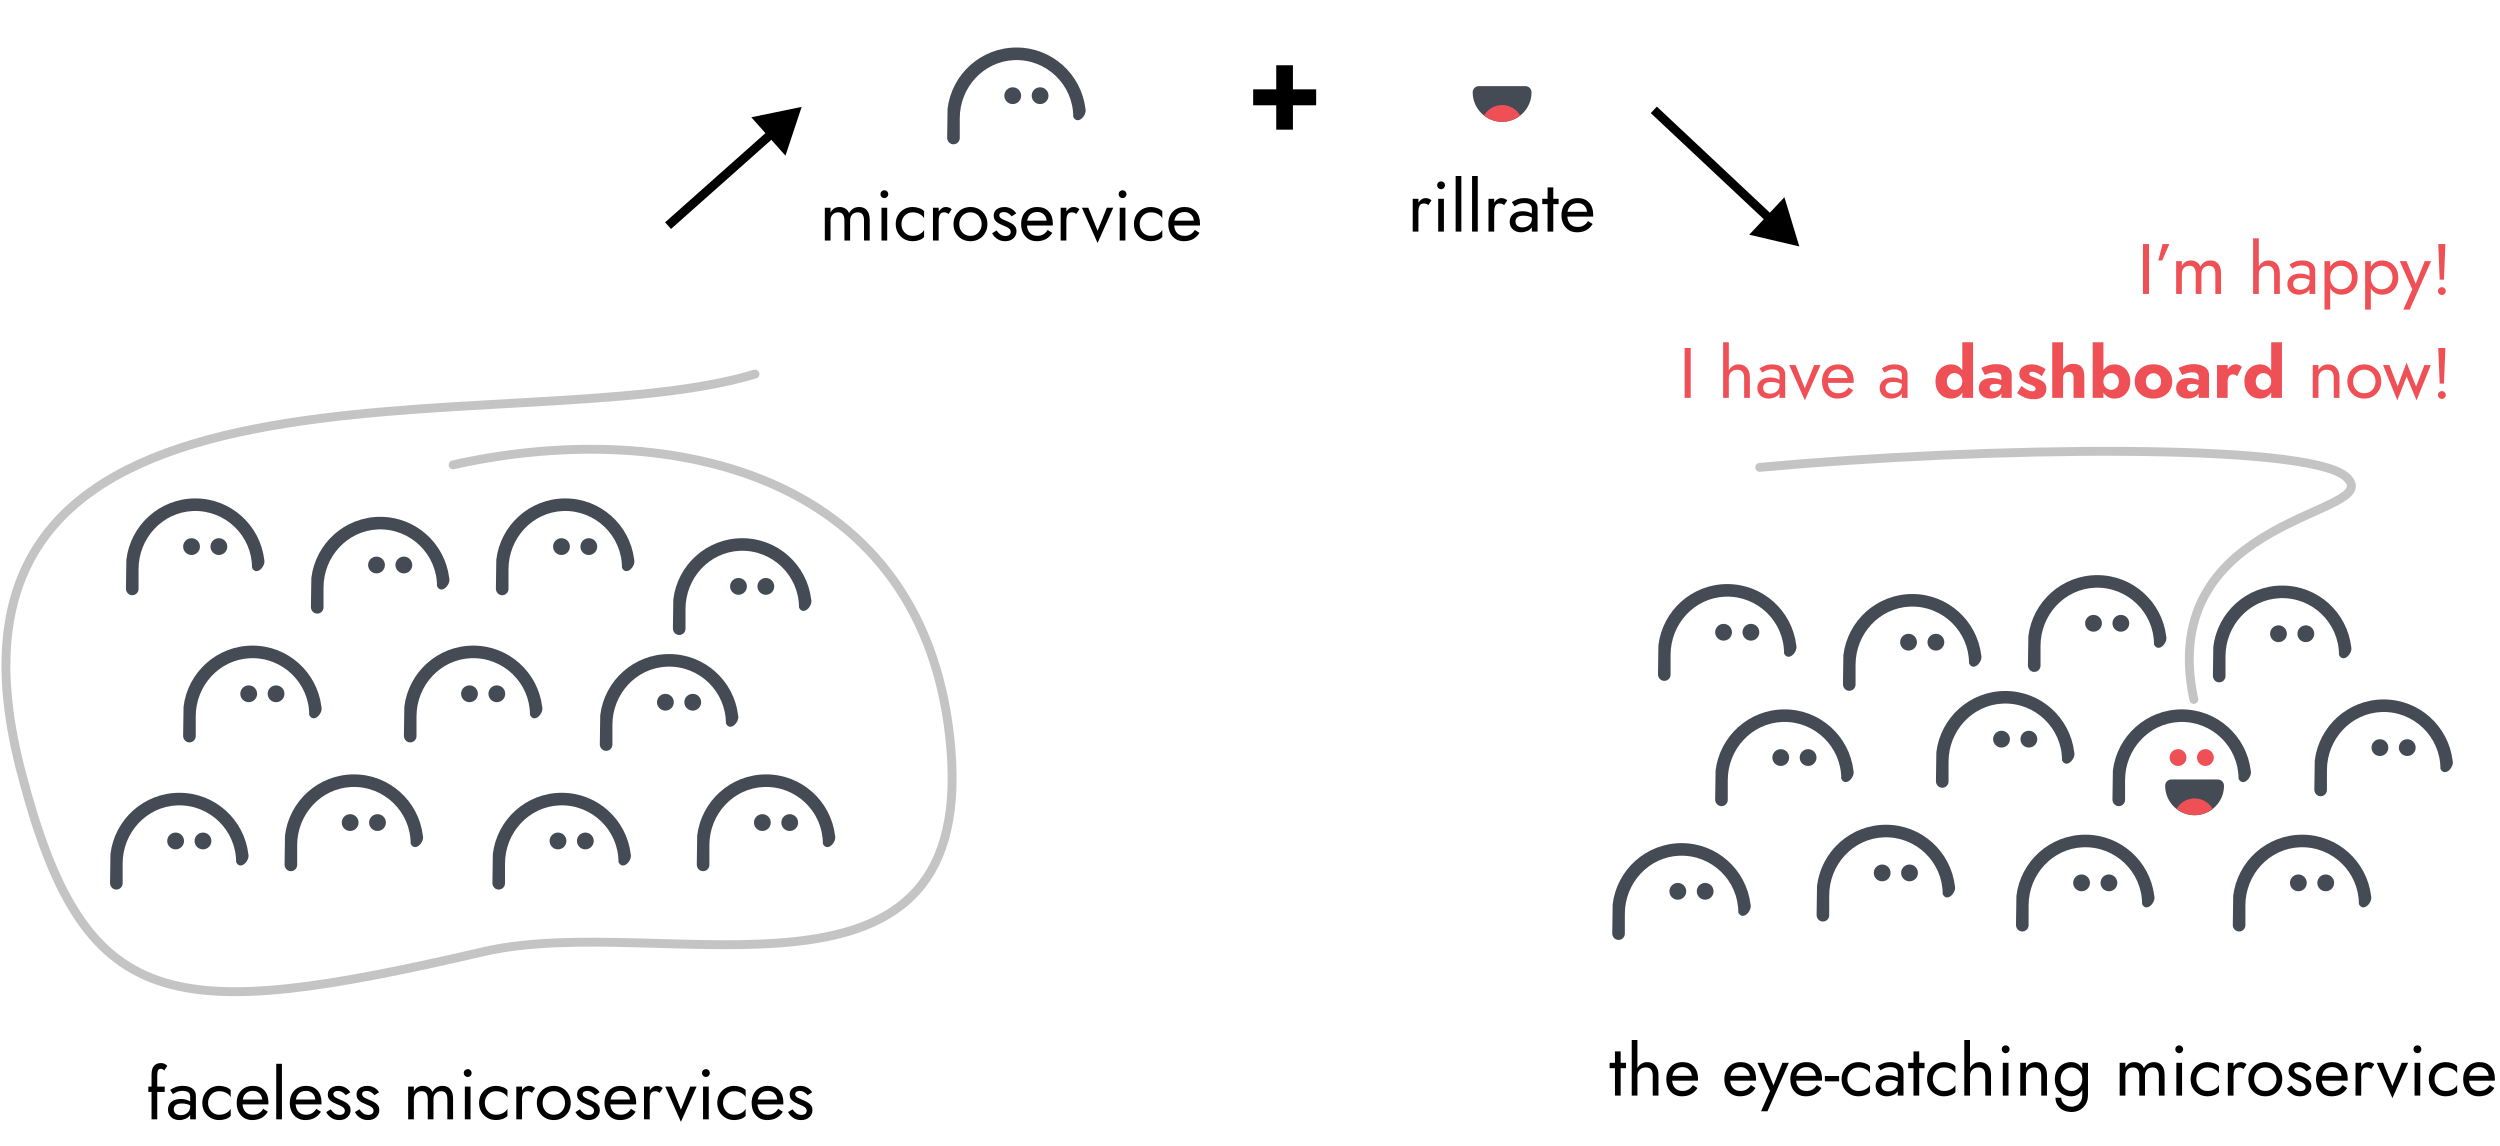 <svg width="842" height="386" viewBox="0 0 842 386" fill="none" xmlns="http://www.w3.org/2000/svg">
<path d="M49.96 365.96H51.04V361.88C51.04 360.568 51.32 359.6 51.88 358.976C52.44 358.352 53.224 358.04 54.232 358.04C54.744 358.04 55.176 358.144 55.528 358.352C55.896 358.544 56.168 358.76 56.344 359L55.288 360.584C55.128 360.312 54.936 360.144 54.712 360.08C54.504 360 54.304 359.96 54.112 359.96C53.76 359.96 53.48 360.12 53.272 360.44C53.064 360.76 52.96 361.32 52.96 362.12V365.96H55.48V367.76H52.96V377H51.04V367.76H49.96V365.96ZM58.243 368.504L57.307 367.088C57.723 366.784 58.291 366.48 59.011 366.176C59.747 365.872 60.627 365.72 61.651 365.72C62.931 365.72 63.971 366.016 64.771 366.608C65.571 367.184 65.971 368.008 65.971 369.08V377H64.051V375.512C63.699 376.088 63.171 376.52 62.467 376.808C61.763 377.096 61.075 377.24 60.403 377.24C59.731 377.24 59.099 377.104 58.507 376.832C57.931 376.544 57.467 376.136 57.115 375.608C56.763 375.08 56.587 374.44 56.587 373.688C56.587 372.616 56.963 371.76 57.715 371.12C58.483 370.464 59.547 370.136 60.907 370.136C61.643 370.136 62.267 370.224 62.779 370.4C63.307 370.56 63.731 370.744 64.051 370.952V369.344C64.051 368.592 63.803 368.08 63.307 367.808C62.827 367.536 62.243 367.4 61.555 367.4C60.723 367.4 60.027 367.536 59.467 367.808C58.907 368.08 58.499 368.312 58.243 368.504ZM58.531 373.592C58.531 374.232 58.747 374.728 59.179 375.08C59.627 375.416 60.203 375.584 60.907 375.584C61.787 375.584 62.531 375.32 63.139 374.792C63.747 374.264 64.051 373.56 64.051 372.68V372.272C63.603 372.048 63.147 371.888 62.683 371.792C62.219 371.696 61.731 371.648 61.219 371.648C60.291 371.648 59.611 371.824 59.179 372.176C58.747 372.512 58.531 372.984 58.531 373.592ZM70.086 371.48C70.086 372.248 70.246 372.928 70.566 373.52C70.902 374.112 71.35 374.584 71.91 374.936C72.486 375.272 73.134 375.44 73.854 375.44C74.75 375.44 75.55 375.24 76.254 374.84C76.958 374.44 77.438 373.968 77.694 373.424V375.824C77.31 376.272 76.758 376.624 76.038 376.88C75.334 377.12 74.606 377.24 73.854 377.24C72.782 377.24 71.814 376.992 70.95 376.496C70.086 376 69.398 375.32 68.886 374.456C68.39 373.576 68.142 372.584 68.142 371.48C68.142 370.36 68.39 369.368 68.886 368.504C69.398 367.64 70.086 366.96 70.95 366.464C71.814 365.968 72.782 365.72 73.854 365.72C74.606 365.72 75.334 365.848 76.038 366.104C76.758 366.344 77.31 366.688 77.694 367.136V369.536C77.438 368.992 76.958 368.52 76.254 368.12C75.55 367.72 74.75 367.52 73.854 367.52C73.134 367.52 72.486 367.688 71.91 368.024C71.35 368.36 70.902 368.832 70.566 369.44C70.246 370.032 70.086 370.712 70.086 371.48ZM84.955 377.24C83.931 377.24 83.019 377 82.219 376.52C81.435 376.024 80.819 375.344 80.371 374.48C79.939 373.616 79.723 372.616 79.723 371.48C79.723 370.328 79.947 369.32 80.395 368.456C80.859 367.592 81.499 366.92 82.315 366.44C83.147 365.96 84.107 365.72 85.195 365.72C86.811 365.72 88.083 366.224 89.011 367.232C89.939 368.24 90.403 369.624 90.403 371.384C90.403 371.496 90.395 371.616 90.379 371.744C90.379 371.856 90.379 371.928 90.379 371.96H81.691C81.771 373.064 82.115 373.92 82.723 374.528C83.331 375.136 84.155 375.44 85.195 375.44C86.699 375.44 87.851 374.776 88.651 373.448L90.211 374.432C89.059 376.304 87.307 377.24 84.955 377.24ZM85.195 367.4C84.251 367.4 83.483 367.656 82.891 368.168C82.299 368.664 81.923 369.384 81.763 370.328H88.315C88.251 369.448 87.931 368.744 87.355 368.216C86.795 367.672 86.075 367.4 85.195 367.4ZM93.034 358.28H94.954V377H93.034V358.28ZM102.838 377.24C101.814 377.24 100.902 377 100.102 376.52C99.318 376.024 98.702 375.344 98.254 374.48C97.822 373.616 97.606 372.616 97.606 371.48C97.606 370.328 97.83 369.32 98.278 368.456C98.742 367.592 99.382 366.92 100.198 366.44C101.03 365.96 101.99 365.72 103.078 365.72C104.694 365.72 105.966 366.224 106.894 367.232C107.822 368.24 108.286 369.624 108.286 371.384C108.286 371.496 108.278 371.616 108.262 371.744C108.262 371.856 108.262 371.928 108.262 371.96H99.574C99.654 373.064 99.998 373.92 100.606 374.528C101.214 375.136 102.038 375.44 103.078 375.44C104.582 375.44 105.734 374.776 106.534 373.448L108.094 374.432C106.942 376.304 105.19 377.24 102.838 377.24ZM103.078 367.4C102.134 367.4 101.366 367.656 100.774 368.168C100.182 368.664 99.806 369.384 99.646 370.328H106.198C106.134 369.448 105.814 368.744 105.238 368.216C104.678 367.672 103.958 367.4 103.078 367.4ZM111.373 373.616C111.709 374.128 112.117 374.568 112.597 374.936C113.093 375.304 113.685 375.488 114.373 375.488C114.917 375.488 115.341 375.368 115.645 375.128C115.965 374.872 116.125 374.528 116.125 374.096C116.125 373.712 115.997 373.392 115.741 373.136C115.501 372.864 115.189 372.64 114.805 372.464C114.421 372.272 114.013 372.096 113.581 371.936C113.101 371.744 112.613 371.52 112.117 371.264C111.637 370.992 111.229 370.648 110.893 370.232C110.573 369.8 110.413 369.264 110.413 368.624C110.413 367.968 110.581 367.424 110.917 366.992C111.269 366.56 111.717 366.24 112.261 366.032C112.821 365.824 113.397 365.72 113.989 365.72C114.869 365.72 115.669 365.928 116.389 366.344C117.109 366.76 117.637 367.272 117.973 367.88L116.437 368.864C116.133 368.448 115.749 368.104 115.285 367.832C114.837 367.56 114.325 367.424 113.749 367.424C113.349 367.424 113.005 367.512 112.717 367.688C112.429 367.864 112.285 368.136 112.285 368.504C112.285 368.952 112.517 369.32 112.981 369.608C113.461 369.88 113.997 370.136 114.589 370.376C115.229 370.632 115.813 370.912 116.341 371.216C116.869 371.504 117.285 371.856 117.589 372.272C117.909 372.688 118.069 373.224 118.069 373.88C118.069 374.84 117.717 375.64 117.013 376.28C116.325 376.92 115.413 377.24 114.277 377.24C113.541 377.24 112.877 377.112 112.285 376.856C111.693 376.584 111.189 376.24 110.773 375.824C110.373 375.408 110.069 374.984 109.861 374.552L111.373 373.616ZM121.053 373.616C121.389 374.128 121.797 374.568 122.277 374.936C122.773 375.304 123.365 375.488 124.053 375.488C124.597 375.488 125.021 375.368 125.325 375.128C125.645 374.872 125.805 374.528 125.805 374.096C125.805 373.712 125.677 373.392 125.421 373.136C125.181 372.864 124.869 372.64 124.485 372.464C124.101 372.272 123.693 372.096 123.261 371.936C122.781 371.744 122.293 371.52 121.797 371.264C121.317 370.992 120.909 370.648 120.573 370.232C120.253 369.8 120.093 369.264 120.093 368.624C120.093 367.968 120.261 367.424 120.597 366.992C120.949 366.56 121.397 366.24 121.941 366.032C122.501 365.824 123.077 365.72 123.669 365.72C124.549 365.72 125.349 365.928 126.069 366.344C126.789 366.76 127.317 367.272 127.653 367.88L126.117 368.864C125.813 368.448 125.429 368.104 124.965 367.832C124.517 367.56 124.005 367.424 123.429 367.424C123.029 367.424 122.685 367.512 122.397 367.688C122.109 367.864 121.965 368.136 121.965 368.504C121.965 368.952 122.197 369.32 122.661 369.608C123.141 369.88 123.677 370.136 124.269 370.376C124.909 370.632 125.493 370.912 126.021 371.216C126.549 371.504 126.965 371.856 127.269 372.272C127.589 372.688 127.749 373.224 127.749 373.88C127.749 374.84 127.397 375.64 126.693 376.28C126.005 376.92 125.093 377.24 123.957 377.24C123.221 377.24 122.557 377.112 121.965 376.856C121.373 376.584 120.869 376.24 120.453 375.824C120.053 375.408 119.749 374.984 119.541 374.552L121.053 373.616ZM152.592 370.04V377H150.672V370.28C150.672 369.336 150.496 368.64 150.144 368.192C149.808 367.744 149.28 367.52 148.56 367.52C147.776 367.52 147.152 367.768 146.688 368.264C146.224 368.744 145.992 369.416 145.992 370.28V377H144.072V370.28C144.072 369.336 143.896 368.64 143.544 368.192C143.208 367.744 142.68 367.52 141.96 367.52C141.176 367.52 140.552 367.768 140.088 368.264C139.624 368.744 139.392 369.416 139.392 370.28V377H137.472V365.96H139.392V367.568C140.048 366.336 141.064 365.72 142.44 365.72C143.208 365.72 143.864 365.904 144.408 366.272C144.968 366.624 145.376 367.128 145.632 367.784C146.4 366.408 147.536 365.72 149.04 365.72C150.176 365.72 151.048 366.096 151.656 366.848C152.28 367.6 152.592 368.664 152.592 370.04ZM156.198 361.4C156.198 361.032 156.326 360.72 156.582 360.464C156.854 360.208 157.166 360.08 157.518 360.08C157.886 360.08 158.198 360.208 158.454 360.464C158.71 360.72 158.838 361.032 158.838 361.4C158.838 361.752 158.71 362.064 158.454 362.336C158.198 362.592 157.886 362.72 157.518 362.72C157.166 362.72 156.854 362.592 156.582 362.336C156.326 362.064 156.198 361.752 156.198 361.4ZM156.558 365.96H158.478V377H156.558V365.96ZM163.297 371.48C163.297 372.248 163.457 372.928 163.777 373.52C164.113 374.112 164.561 374.584 165.121 374.936C165.697 375.272 166.345 375.44 167.065 375.44C167.961 375.44 168.761 375.24 169.465 374.84C170.169 374.44 170.649 373.968 170.905 373.424V375.824C170.521 376.272 169.969 376.624 169.249 376.88C168.545 377.12 167.817 377.24 167.065 377.24C165.993 377.24 165.025 376.992 164.161 376.496C163.297 376 162.609 375.32 162.097 374.456C161.601 373.576 161.353 372.584 161.353 371.48C161.353 370.36 161.601 369.368 162.097 368.504C162.609 367.64 163.297 366.96 164.161 366.464C165.025 365.968 165.993 365.72 167.065 365.72C167.817 365.72 168.545 365.848 169.249 366.104C169.969 366.344 170.521 366.688 170.905 367.136V369.536C170.649 368.992 170.169 368.52 169.465 368.12C168.761 367.72 167.961 367.52 167.065 367.52C166.345 367.52 165.697 367.688 165.121 368.024C164.561 368.36 164.113 368.832 163.777 369.44C163.457 370.032 163.297 370.712 163.297 371.48ZM179.15 368.072C178.894 367.88 178.662 367.744 178.454 367.664C178.246 367.568 177.982 367.52 177.662 367.52C176.942 367.52 176.454 367.784 176.198 368.312C175.942 368.824 175.814 369.48 175.814 370.28V377H173.894V365.96H175.814V367.232C176.118 366.768 176.478 366.4 176.894 366.128C177.31 365.856 177.726 365.72 178.142 365.72C178.542 365.72 178.91 365.776 179.246 365.888C179.598 365.984 179.918 366.184 180.206 366.488L179.15 368.072ZM180.809 371.48C180.809 370.36 181.057 369.368 181.553 368.504C182.065 367.64 182.753 366.96 183.617 366.464C184.481 365.968 185.449 365.72 186.521 365.72C187.609 365.72 188.577 365.968 189.425 366.464C190.289 366.96 190.969 367.64 191.465 368.504C191.977 369.368 192.233 370.36 192.233 371.48C192.233 372.584 191.977 373.576 191.465 374.456C190.969 375.32 190.289 376 189.425 376.496C188.577 376.992 187.609 377.24 186.521 377.24C185.449 377.24 184.481 376.992 183.617 376.496C182.753 376 182.065 375.32 181.553 374.456C181.057 373.576 180.809 372.584 180.809 371.48ZM182.753 371.48C182.753 372.248 182.913 372.928 183.233 373.52C183.569 374.112 184.017 374.584 184.577 374.936C185.153 375.272 185.801 375.44 186.521 375.44C187.241 375.44 187.881 375.272 188.441 374.936C189.017 374.584 189.465 374.112 189.785 373.52C190.121 372.928 190.289 372.248 190.289 371.48C190.289 370.712 190.121 370.032 189.785 369.44C189.465 368.832 189.017 368.36 188.441 368.024C187.881 367.688 187.241 367.52 186.521 367.52C185.801 367.52 185.153 367.688 184.577 368.024C184.017 368.36 183.569 368.832 183.233 369.44C182.913 370.032 182.753 370.712 182.753 371.48ZM195.326 373.616C195.662 374.128 196.07 374.568 196.55 374.936C197.046 375.304 197.638 375.488 198.326 375.488C198.87 375.488 199.294 375.368 199.598 375.128C199.918 374.872 200.078 374.528 200.078 374.096C200.078 373.712 199.95 373.392 199.694 373.136C199.454 372.864 199.142 372.64 198.758 372.464C198.374 372.272 197.966 372.096 197.534 371.936C197.054 371.744 196.566 371.52 196.07 371.264C195.59 370.992 195.182 370.648 194.846 370.232C194.526 369.8 194.366 369.264 194.366 368.624C194.366 367.968 194.534 367.424 194.87 366.992C195.222 366.56 195.67 366.24 196.214 366.032C196.774 365.824 197.35 365.72 197.942 365.72C198.822 365.72 199.622 365.928 200.342 366.344C201.062 366.76 201.59 367.272 201.926 367.88L200.39 368.864C200.086 368.448 199.702 368.104 199.238 367.832C198.79 367.56 198.278 367.424 197.702 367.424C197.302 367.424 196.958 367.512 196.67 367.688C196.382 367.864 196.238 368.136 196.238 368.504C196.238 368.952 196.47 369.32 196.934 369.608C197.414 369.88 197.95 370.136 198.542 370.376C199.182 370.632 199.766 370.912 200.294 371.216C200.822 371.504 201.238 371.856 201.542 372.272C201.862 372.688 202.022 373.224 202.022 373.88C202.022 374.84 201.67 375.64 200.966 376.28C200.278 376.92 199.366 377.24 198.23 377.24C197.494 377.24 196.83 377.112 196.238 376.856C195.646 376.584 195.142 376.24 194.726 375.824C194.326 375.408 194.022 374.984 193.814 374.552L195.326 373.616ZM208.822 377.24C207.798 377.24 206.886 377 206.086 376.52C205.302 376.024 204.686 375.344 204.238 374.48C203.806 373.616 203.59 372.616 203.59 371.48C203.59 370.328 203.814 369.32 204.262 368.456C204.726 367.592 205.366 366.92 206.182 366.44C207.014 365.96 207.974 365.72 209.062 365.72C210.678 365.72 211.95 366.224 212.878 367.232C213.806 368.24 214.27 369.624 214.27 371.384C214.27 371.496 214.262 371.616 214.246 371.744C214.246 371.856 214.246 371.928 214.246 371.96H205.558C205.638 373.064 205.982 373.92 206.59 374.528C207.198 375.136 208.022 375.44 209.062 375.44C210.566 375.44 211.718 374.776 212.518 373.448L214.078 374.432C212.926 376.304 211.174 377.24 208.822 377.24ZM209.062 367.4C208.118 367.4 207.35 367.656 206.758 368.168C206.166 368.664 205.79 369.384 205.63 370.328H212.182C212.118 369.448 211.798 368.744 211.222 368.216C210.662 367.672 209.942 367.4 209.062 367.4ZM222.158 368.072C221.902 367.88 221.67 367.744 221.462 367.664C221.254 367.568 220.99 367.52 220.67 367.52C219.95 367.52 219.462 367.784 219.206 368.312C218.95 368.824 218.822 369.48 218.822 370.28V377H216.902V365.96H218.822V367.232C219.126 366.768 219.486 366.4 219.902 366.128C220.318 365.856 220.734 365.72 221.15 365.72C221.55 365.72 221.918 365.776 222.254 365.888C222.606 365.984 222.926 366.184 223.214 366.488L222.158 368.072ZM224.055 365.96H226.215L229.335 373.76L232.455 365.96H234.615L229.335 377.84L224.055 365.96ZM236.425 361.4C236.425 361.032 236.553 360.72 236.809 360.464C237.081 360.208 237.393 360.08 237.745 360.08C238.113 360.08 238.425 360.208 238.681 360.464C238.937 360.72 239.065 361.032 239.065 361.4C239.065 361.752 238.937 362.064 238.681 362.336C238.425 362.592 238.113 362.72 237.745 362.72C237.393 362.72 237.081 362.592 236.809 362.336C236.553 362.064 236.425 361.752 236.425 361.4ZM236.785 365.96H238.705V377H236.785V365.96ZM243.523 371.48C243.523 372.248 243.683 372.928 244.003 373.52C244.339 374.112 244.787 374.584 245.347 374.936C245.923 375.272 246.571 375.44 247.291 375.44C248.187 375.44 248.987 375.24 249.691 374.84C250.395 374.44 250.875 373.968 251.131 373.424V375.824C250.747 376.272 250.195 376.624 249.475 376.88C248.771 377.12 248.043 377.24 247.291 377.24C246.219 377.24 245.251 376.992 244.387 376.496C243.523 376 242.835 375.32 242.323 374.456C241.827 373.576 241.579 372.584 241.579 371.48C241.579 370.36 241.827 369.368 242.323 368.504C242.835 367.64 243.523 366.96 244.387 366.464C245.251 365.968 246.219 365.72 247.291 365.72C248.043 365.72 248.771 365.848 249.475 366.104C250.195 366.344 250.747 366.688 251.131 367.136V369.536C250.875 368.992 250.395 368.52 249.691 368.12C248.987 367.72 248.187 367.52 247.291 367.52C246.571 367.52 245.923 367.688 245.347 368.024C244.787 368.36 244.339 368.832 244.003 369.44C243.683 370.032 243.523 370.712 243.523 371.48ZM258.392 377.24C257.368 377.24 256.456 377 255.656 376.52C254.872 376.024 254.256 375.344 253.808 374.48C253.376 373.616 253.16 372.616 253.16 371.48C253.16 370.328 253.384 369.32 253.832 368.456C254.296 367.592 254.936 366.92 255.752 366.44C256.584 365.96 257.544 365.72 258.632 365.72C260.248 365.72 261.52 366.224 262.448 367.232C263.376 368.24 263.84 369.624 263.84 371.384C263.84 371.496 263.832 371.616 263.816 371.744C263.816 371.856 263.816 371.928 263.816 371.96H255.128C255.208 373.064 255.552 373.92 256.16 374.528C256.768 375.136 257.592 375.44 258.632 375.44C260.136 375.44 261.288 374.776 262.088 373.448L263.648 374.432C262.496 376.304 260.744 377.24 258.392 377.24ZM258.632 367.4C257.688 367.4 256.92 367.656 256.328 368.168C255.736 368.664 255.36 369.384 255.2 370.328H261.752C261.688 369.448 261.368 368.744 260.792 368.216C260.232 367.672 259.512 367.4 258.632 367.4ZM266.928 373.616C267.264 374.128 267.672 374.568 268.152 374.936C268.648 375.304 269.24 375.488 269.928 375.488C270.472 375.488 270.896 375.368 271.2 375.128C271.52 374.872 271.68 374.528 271.68 374.096C271.68 373.712 271.552 373.392 271.296 373.136C271.056 372.864 270.744 372.64 270.36 372.464C269.976 372.272 269.568 372.096 269.136 371.936C268.656 371.744 268.168 371.52 267.672 371.264C267.192 370.992 266.784 370.648 266.448 370.232C266.128 369.8 265.968 369.264 265.968 368.624C265.968 367.968 266.136 367.424 266.472 366.992C266.824 366.56 267.272 366.24 267.816 366.032C268.376 365.824 268.952 365.72 269.544 365.72C270.424 365.72 271.224 365.928 271.944 366.344C272.664 366.76 273.192 367.272 273.528 367.88L271.992 368.864C271.688 368.448 271.304 368.104 270.84 367.832C270.392 367.56 269.88 367.424 269.304 367.424C268.904 367.424 268.56 367.512 268.272 367.688C267.984 367.864 267.84 368.136 267.84 368.504C267.84 368.952 268.072 369.32 268.536 369.608C269.016 369.88 269.552 370.136 270.144 370.376C270.784 370.632 271.368 370.912 271.896 371.216C272.424 371.504 272.84 371.856 273.144 372.272C273.464 372.688 273.624 373.224 273.624 373.88C273.624 374.84 273.272 375.64 272.568 376.28C271.88 376.92 270.968 377.24 269.832 377.24C269.096 377.24 268.432 377.112 267.84 376.856C267.248 376.584 266.744 376.24 266.328 375.824C265.928 375.408 265.624 374.984 265.416 374.552L266.928 373.616Z" fill="black"/>
<path d="M64.508 186.927C66.072 186.927 67.34 185.66 67.34 184.096C67.34 182.532 66.072 181.265 64.508 181.265C62.945 181.265 61.677 182.532 61.677 184.096C61.677 185.66 62.945 186.927 64.508 186.927Z" fill="#444B54"/>
<path d="M73.719 186.927C75.283 186.927 76.55 185.66 76.55 184.096C76.55 182.532 75.283 181.265 73.719 181.265C72.155 181.265 70.888 182.532 70.888 184.096C70.888 185.66 72.155 186.927 73.719 186.927Z" fill="#444B54"/>
<path d="M65.776 167.867C77.738 167.867 87.577 176.857 88.993 188.465C89.623 190.69 86.335 194.186 84.887 191.225C84.887 180.466 75.898 171.69 64.997 172.114C54.663 172.539 46.665 181.316 46.665 191.721V198.374C46.665 199.648 45.462 200.71 44.117 200.427C43.126 200.215 42.418 199.294 42.418 198.233L42.559 188.465C43.975 176.857 53.814 167.867 65.776 167.867Z" fill="#444B54"/>
<path d="M126.807 193.124C128.37 193.124 129.638 191.856 129.638 190.292C129.638 188.729 128.37 187.461 126.807 187.461C125.243 187.461 123.976 188.729 123.976 190.292C123.976 191.856 125.243 193.124 126.807 193.124Z" fill="#444B54"/>
<path d="M136.018 193.124C137.581 193.124 138.849 191.856 138.849 190.292C138.849 188.729 137.581 187.461 136.018 187.461C134.454 187.461 133.186 188.729 133.186 190.292C133.186 191.856 134.454 193.124 136.018 193.124Z" fill="#444B54"/>
<path d="M128.075 174.064C140.037 174.064 149.875 183.053 151.291 194.661C151.921 196.887 148.634 200.382 147.186 197.422C147.186 186.663 138.196 177.886 127.296 178.311C116.962 178.735 108.963 187.512 108.963 197.917V204.571C108.963 205.845 107.76 206.906 106.415 206.623C105.424 206.411 104.717 205.491 104.717 204.429L104.858 194.661C106.274 183.053 116.112 174.064 128.075 174.064Z" fill="#444B54"/>
<path d="M189.105 186.927C190.669 186.927 191.937 185.66 191.937 184.096C191.937 182.532 190.669 181.265 189.105 181.265C187.542 181.265 186.274 182.532 186.274 184.096C186.274 185.66 187.542 186.927 189.105 186.927Z" fill="#444B54"/>
<path d="M198.316 186.927C199.88 186.927 201.147 185.66 201.147 184.096C201.147 182.532 199.88 181.265 198.316 181.265C196.752 181.265 195.485 182.532 195.485 184.096C195.485 185.66 196.752 186.927 198.316 186.927Z" fill="#444B54"/>
<path d="M190.373 167.867C202.335 167.867 212.174 176.857 213.59 188.465C214.22 190.69 210.932 194.186 209.484 191.225C209.484 180.466 200.495 171.69 189.595 172.114C179.26 172.539 171.262 181.316 171.262 191.721V198.374C171.262 199.648 170.059 200.71 168.714 200.427C167.723 200.215 167.015 199.294 167.015 198.233L167.157 188.465C168.572 176.857 178.411 167.867 190.373 167.867Z" fill="#444B54"/>
<path d="M248.724 200.325C250.288 200.325 251.556 199.057 251.556 197.494C251.556 195.93 250.288 194.662 248.724 194.662C247.161 194.662 245.893 195.93 245.893 197.494C245.893 199.057 247.161 200.325 248.724 200.325Z" fill="#444B54"/>
<path d="M257.935 200.325C259.499 200.325 260.766 199.057 260.766 197.494C260.766 195.93 259.499 194.662 257.935 194.662C256.371 194.662 255.104 195.93 255.104 197.494C255.104 199.057 256.371 200.325 257.935 200.325Z" fill="#444B54"/>
<path d="M249.992 181.265C261.954 181.265 271.793 190.254 273.209 201.862C273.839 204.088 270.551 207.583 269.103 204.623C269.103 193.864 260.114 185.087 249.214 185.512C238.879 185.936 230.881 194.713 230.881 205.118V211.772C230.881 213.046 229.678 214.108 228.333 213.825C227.342 213.612 226.634 212.692 226.634 211.63L226.776 201.862C228.191 190.254 238.03 181.265 249.992 181.265Z" fill="#444B54"/>
<path d="M83.767 236.498C85.331 236.498 86.598 235.231 86.598 233.667C86.598 232.103 85.331 230.836 83.767 230.836C82.204 230.836 80.936 232.103 80.936 233.667C80.936 235.231 82.204 236.498 83.767 236.498Z" fill="#444B54"/>
<path d="M92.978 236.498C94.542 236.498 95.809 235.231 95.809 233.667C95.809 232.103 94.542 230.836 92.978 230.836C91.414 230.836 90.147 232.103 90.147 233.667C90.147 235.231 91.414 236.498 92.978 236.498Z" fill="#444B54"/>
<path d="M85.035 217.438C96.997 217.438 106.836 226.428 108.251 238.036C108.882 240.261 105.594 243.757 104.146 240.796C104.146 230.037 95.157 221.26 84.256 221.685C73.922 222.11 65.924 230.887 65.924 241.292V247.945C65.924 249.219 64.721 250.281 63.376 249.998C62.385 249.786 61.677 248.865 61.677 247.804L61.819 238.036C63.234 226.428 73.073 217.438 85.035 217.438Z" fill="#444B54"/>
<path d="M158.124 236.498C159.687 236.498 160.955 235.231 160.955 233.667C160.955 232.103 159.687 230.836 158.124 230.836C156.56 230.836 155.292 232.103 155.292 233.667C155.292 235.231 156.56 236.498 158.124 236.498Z" fill="#444B54"/>
<path d="M167.334 236.498C168.898 236.498 170.166 235.231 170.166 233.667C170.166 232.103 168.898 230.836 167.334 230.836C165.771 230.836 164.503 232.103 164.503 233.667C164.503 235.231 165.771 236.498 167.334 236.498Z" fill="#444B54"/>
<path d="M159.391 217.438C171.353 217.438 181.192 226.428 182.608 238.036C183.238 240.261 179.95 243.757 178.502 240.796C178.502 230.037 169.513 221.26 158.613 221.685C148.279 222.11 140.28 230.887 140.28 241.292V247.945C140.28 249.219 139.077 250.281 137.732 249.998C136.741 249.786 136.033 248.865 136.033 247.804L136.175 238.036C137.59 226.428 147.429 217.438 159.391 217.438Z" fill="#444B54"/>
<path d="M224.106 239.345C225.67 239.345 226.938 238.078 226.938 236.514C226.938 234.95 225.67 233.683 224.106 233.683C222.543 233.683 221.275 234.95 221.275 236.514C221.275 238.078 222.543 239.345 224.106 239.345Z" fill="#444B54"/>
<path d="M233.317 239.345C234.881 239.345 236.149 238.078 236.149 236.514C236.149 234.95 234.881 233.683 233.317 233.683C231.754 233.683 230.486 234.95 230.486 236.514C230.486 238.078 231.754 239.345 233.317 239.345Z" fill="#444B54"/>
<path d="M225.374 220.285C237.336 220.285 247.175 229.274 248.591 240.883C249.221 243.108 245.933 246.604 244.485 243.643C244.485 232.884 235.496 224.107 224.596 224.532C214.261 224.957 206.263 233.734 206.263 244.139V250.792C206.263 252.066 205.06 253.128 203.715 252.845C202.724 252.633 202.016 251.712 202.016 250.651L202.158 240.883C203.573 229.274 213.412 220.285 225.374 220.285Z" fill="#444B54"/>
<path d="M59.149 286.069C60.713 286.069 61.98 284.802 61.98 283.238C61.98 281.674 60.713 280.407 59.149 280.407C57.585 280.407 56.318 281.674 56.318 283.238C56.318 284.802 57.585 286.069 59.149 286.069Z" fill="#444B54"/>
<path d="M68.36 286.069C69.924 286.069 71.191 284.802 71.191 283.238C71.191 281.674 69.924 280.407 68.36 280.407C66.796 280.407 65.529 281.674 65.529 283.238C65.529 284.802 66.796 286.069 68.36 286.069Z" fill="#444B54"/>
<path d="M60.417 267.009C72.379 267.009 82.218 275.998 83.633 287.607C84.264 289.832 80.976 293.327 79.528 290.367C79.528 279.608 70.539 270.831 59.638 271.256C49.304 271.681 41.306 280.458 41.306 290.863V297.516C41.306 298.79 40.103 299.852 38.758 299.569C37.767 299.356 37.059 298.436 37.059 297.375L37.2 287.607C38.616 275.998 48.455 267.009 60.417 267.009Z" fill="#444B54"/>
<path d="M117.931 279.873C119.495 279.873 120.762 278.605 120.762 277.042C120.762 275.478 119.495 274.21 117.931 274.21C116.367 274.21 115.1 275.478 115.1 277.042C115.1 278.605 116.367 279.873 117.931 279.873Z" fill="#444B54"/>
<path d="M127.142 279.873C128.705 279.873 129.973 278.605 129.973 277.042C129.973 275.478 128.705 274.21 127.142 274.21C125.578 274.21 124.311 275.478 124.311 277.042C124.311 278.605 125.578 279.873 127.142 279.873Z" fill="#444B54"/>
<path d="M119.199 260.813C131.161 260.813 141 269.802 142.415 281.41C143.045 283.636 139.758 287.131 138.31 284.171C138.31 273.412 129.321 264.635 118.42 265.06C108.086 265.484 100.088 274.261 100.088 284.666V291.32C100.088 292.594 98.884 293.656 97.539 293.372C96.549 293.16 95.841 292.24 95.841 291.178L95.982 281.41C97.398 269.802 107.237 260.813 119.199 260.813Z" fill="#444B54"/>
<path d="M187.933 286.069C189.497 286.069 190.764 284.802 190.764 283.238C190.764 281.674 189.497 280.407 187.933 280.407C186.369 280.407 185.102 281.674 185.102 283.238C185.102 284.802 186.369 286.069 187.933 286.069Z" fill="#444B54"/>
<path d="M197.144 286.069C198.708 286.069 199.975 284.802 199.975 283.238C199.975 281.674 198.708 280.407 197.144 280.407C195.58 280.407 194.313 281.674 194.313 283.238C194.313 284.802 195.58 286.069 197.144 286.069Z" fill="#444B54"/>
<path d="M189.201 267.009C201.163 267.009 211.002 275.998 212.417 287.607C213.048 289.832 209.76 293.327 208.312 290.367C208.312 279.608 199.323 270.831 188.422 271.256C178.088 271.681 170.09 280.458 170.09 290.863V297.516C170.09 298.79 168.886 299.852 167.542 299.569C166.551 299.356 165.843 298.436 165.843 297.375L165.984 287.607C167.4 275.998 177.239 267.009 189.201 267.009Z" fill="#444B54"/>
<path d="M256.763 279.873C258.327 279.873 259.594 278.605 259.594 277.042C259.594 275.478 258.327 274.21 256.763 274.21C255.199 274.21 253.932 275.478 253.932 277.042C253.932 278.605 255.199 279.873 256.763 279.873Z" fill="#444B54"/>
<path d="M265.974 279.873C267.537 279.873 268.805 278.605 268.805 277.042C268.805 275.478 267.537 274.21 265.974 274.21C264.41 274.21 263.143 275.478 263.143 277.042C263.143 278.605 264.41 279.873 265.974 279.873Z" fill="#444B54"/>
<path d="M258.031 260.813C269.993 260.813 279.832 269.802 281.247 281.41C281.877 283.636 278.59 287.131 277.142 284.171C277.142 273.412 268.153 264.635 257.252 265.06C246.918 265.484 238.92 274.261 238.92 284.666V291.32C238.92 292.594 237.716 293.656 236.371 293.372C235.38 293.16 234.673 292.24 234.673 291.178L234.814 281.41C236.23 269.802 246.069 260.813 258.031 260.813Z" fill="#444B54"/>
<path d="M254.267 126C173.714 150.367 -32.311 106.523 6.915 259.138C28.315 342.401 56.975 345.019 162.912 320.516C223.369 306.532 331.324 349.488 319.831 247.834C309.477 156.258 221.024 141.156 152.613 156.563" stroke="#C4C4C4" stroke-width="3" stroke-linecap="round"/>
<path d="M292.92 74.04V81H291V74.28C291 73.336 290.824 72.64 290.472 72.192C290.136 71.744 289.608 71.52 288.888 71.52C288.104 71.52 287.48 71.768 287.016 72.264C286.552 72.744 286.32 73.416 286.32 74.28V81H284.4V74.28C284.4 73.336 284.224 72.64 283.872 72.192C283.536 71.744 283.008 71.52 282.288 71.52C281.504 71.52 280.88 71.768 280.416 72.264C279.952 72.744 279.72 73.416 279.72 74.28V81H277.8V69.96H279.72V71.568C280.376 70.336 281.392 69.72 282.768 69.72C283.536 69.72 284.192 69.904 284.736 70.272C285.296 70.624 285.704 71.128 285.96 71.784C286.728 70.408 287.864 69.72 289.368 69.72C290.504 69.72 291.376 70.096 291.984 70.848C292.608 71.6 292.92 72.664 292.92 74.04ZM296.527 65.4C296.527 65.032 296.655 64.72 296.911 64.464C297.183 64.208 297.495 64.08 297.847 64.08C298.215 64.08 298.527 64.208 298.783 64.464C299.039 64.72 299.167 65.032 299.167 65.4C299.167 65.752 299.039 66.064 298.783 66.336C298.527 66.592 298.215 66.72 297.847 66.72C297.495 66.72 297.183 66.592 296.911 66.336C296.655 66.064 296.527 65.752 296.527 65.4ZM296.887 69.96H298.807V81H296.887V69.96ZM303.625 75.48C303.625 76.248 303.785 76.928 304.105 77.52C304.441 78.112 304.889 78.584 305.449 78.936C306.025 79.272 306.673 79.44 307.393 79.44C308.289 79.44 309.089 79.24 309.793 78.84C310.497 78.44 310.977 77.968 311.233 77.424V79.824C310.849 80.272 310.297 80.624 309.577 80.88C308.873 81.12 308.145 81.24 307.393 81.24C306.321 81.24 305.353 80.992 304.489 80.496C303.625 80 302.937 79.32 302.425 78.456C301.929 77.576 301.681 76.584 301.681 75.48C301.681 74.36 301.929 73.368 302.425 72.504C302.937 71.64 303.625 70.96 304.489 70.464C305.353 69.968 306.321 69.72 307.393 69.72C308.145 69.72 308.873 69.848 309.577 70.104C310.297 70.344 310.849 70.688 311.233 71.136V73.536C310.977 72.992 310.497 72.52 309.793 72.12C309.089 71.72 308.289 71.52 307.393 71.52C306.673 71.52 306.025 71.688 305.449 72.024C304.889 72.36 304.441 72.832 304.105 73.44C303.785 74.032 303.625 74.712 303.625 75.48ZM319.478 72.072C319.222 71.88 318.99 71.744 318.782 71.664C318.574 71.568 318.31 71.52 317.99 71.52C317.27 71.52 316.782 71.784 316.526 72.312C316.27 72.824 316.142 73.48 316.142 74.28V81H314.222V69.96H316.142V71.232C316.446 70.768 316.806 70.4 317.222 70.128C317.638 69.856 318.054 69.72 318.47 69.72C318.87 69.72 319.238 69.776 319.574 69.888C319.926 69.984 320.246 70.184 320.534 70.488L319.478 72.072ZM321.137 75.48C321.137 74.36 321.385 73.368 321.881 72.504C322.393 71.64 323.081 70.96 323.945 70.464C324.809 69.968 325.777 69.72 326.849 69.72C327.937 69.72 328.905 69.968 329.753 70.464C330.617 70.96 331.297 71.64 331.793 72.504C332.305 73.368 332.561 74.36 332.561 75.48C332.561 76.584 332.305 77.576 331.793 78.456C331.297 79.32 330.617 80 329.753 80.496C328.905 80.992 327.937 81.24 326.849 81.24C325.777 81.24 324.809 80.992 323.945 80.496C323.081 80 322.393 79.32 321.881 78.456C321.385 77.576 321.137 76.584 321.137 75.48ZM323.081 75.48C323.081 76.248 323.241 76.928 323.561 77.52C323.897 78.112 324.345 78.584 324.905 78.936C325.481 79.272 326.129 79.44 326.849 79.44C327.569 79.44 328.209 79.272 328.769 78.936C329.345 78.584 329.793 78.112 330.113 77.52C330.449 76.928 330.617 76.248 330.617 75.48C330.617 74.712 330.449 74.032 330.113 73.44C329.793 72.832 329.345 72.36 328.769 72.024C328.209 71.688 327.569 71.52 326.849 71.52C326.129 71.52 325.481 71.688 324.905 72.024C324.345 72.36 323.897 72.832 323.561 73.44C323.241 74.032 323.081 74.712 323.081 75.48ZM335.654 77.616C335.99 78.128 336.398 78.568 336.878 78.936C337.374 79.304 337.966 79.488 338.654 79.488C339.198 79.488 339.622 79.368 339.926 79.128C340.246 78.872 340.406 78.528 340.406 78.096C340.406 77.712 340.278 77.392 340.022 77.136C339.782 76.864 339.47 76.64 339.086 76.464C338.702 76.272 338.294 76.096 337.862 75.936C337.382 75.744 336.894 75.52 336.398 75.264C335.918 74.992 335.51 74.648 335.174 74.232C334.854 73.8 334.694 73.264 334.694 72.624C334.694 71.968 334.862 71.424 335.198 70.992C335.55 70.56 335.998 70.24 336.542 70.032C337.102 69.824 337.678 69.72 338.27 69.72C339.15 69.72 339.95 69.928 340.67 70.344C341.39 70.76 341.918 71.272 342.254 71.88L340.718 72.864C340.414 72.448 340.03 72.104 339.566 71.832C339.118 71.56 338.606 71.424 338.03 71.424C337.63 71.424 337.286 71.512 336.998 71.688C336.71 71.864 336.566 72.136 336.566 72.504C336.566 72.952 336.798 73.32 337.262 73.608C337.742 73.88 338.278 74.136 338.87 74.376C339.51 74.632 340.094 74.912 340.622 75.216C341.15 75.504 341.566 75.856 341.87 76.272C342.19 76.688 342.35 77.224 342.35 77.88C342.35 78.84 341.998 79.64 341.294 80.28C340.606 80.92 339.694 81.24 338.558 81.24C337.822 81.24 337.158 81.112 336.566 80.856C335.974 80.584 335.47 80.24 335.054 79.824C334.654 79.408 334.35 78.984 334.142 78.552L335.654 77.616ZM349.15 81.24C348.126 81.24 347.214 81 346.414 80.52C345.63 80.024 345.014 79.344 344.566 78.48C344.134 77.616 343.918 76.616 343.918 75.48C343.918 74.328 344.142 73.32 344.59 72.456C345.054 71.592 345.694 70.92 346.51 70.44C347.342 69.96 348.302 69.72 349.39 69.72C351.006 69.72 352.278 70.224 353.206 71.232C354.134 72.24 354.598 73.624 354.598 75.384C354.598 75.496 354.59 75.616 354.574 75.744C354.574 75.856 354.574 75.928 354.574 75.96H345.886C345.966 77.064 346.31 77.92 346.918 78.528C347.526 79.136 348.35 79.44 349.39 79.44C350.894 79.44 352.046 78.776 352.846 77.448L354.406 78.432C353.254 80.304 351.502 81.24 349.15 81.24ZM349.39 71.4C348.446 71.4 347.678 71.656 347.086 72.168C346.494 72.664 346.118 73.384 345.958 74.328H352.51C352.446 73.448 352.126 72.744 351.55 72.216C350.99 71.672 350.27 71.4 349.39 71.4ZM362.486 72.072C362.23 71.88 361.998 71.744 361.79 71.664C361.582 71.568 361.318 71.52 360.998 71.52C360.278 71.52 359.79 71.784 359.534 72.312C359.278 72.824 359.15 73.48 359.15 74.28V81H357.23V69.96H359.15V71.232C359.454 70.768 359.814 70.4 360.23 70.128C360.646 69.856 361.062 69.72 361.478 69.72C361.878 69.72 362.246 69.776 362.582 69.888C362.934 69.984 363.254 70.184 363.542 70.488L362.486 72.072ZM364.383 69.96H366.543L369.663 77.76L372.783 69.96H374.943L369.663 81.84L364.383 69.96ZM376.753 65.4C376.753 65.032 376.881 64.72 377.137 64.464C377.409 64.208 377.721 64.08 378.073 64.08C378.441 64.08 378.753 64.208 379.009 64.464C379.265 64.72 379.393 65.032 379.393 65.4C379.393 65.752 379.265 66.064 379.009 66.336C378.753 66.592 378.441 66.72 378.073 66.72C377.721 66.72 377.409 66.592 377.137 66.336C376.881 66.064 376.753 65.752 376.753 65.4ZM377.113 69.96H379.033V81H377.113V69.96ZM383.852 75.48C383.852 76.248 384.012 76.928 384.332 77.52C384.668 78.112 385.116 78.584 385.676 78.936C386.252 79.272 386.9 79.44 387.62 79.44C388.516 79.44 389.316 79.24 390.02 78.84C390.724 78.44 391.204 77.968 391.46 77.424V79.824C391.076 80.272 390.524 80.624 389.804 80.88C389.1 81.12 388.372 81.24 387.62 81.24C386.548 81.24 385.58 80.992 384.715 80.496C383.852 80 383.164 79.32 382.652 78.456C382.156 77.576 381.908 76.584 381.908 75.48C381.908 74.36 382.156 73.368 382.652 72.504C383.164 71.64 383.852 70.96 384.715 70.464C385.58 69.968 386.548 69.72 387.62 69.72C388.372 69.72 389.1 69.848 389.804 70.104C390.524 70.344 391.076 70.688 391.46 71.136V73.536C391.204 72.992 390.724 72.52 390.02 72.12C389.316 71.72 388.516 71.52 387.62 71.52C386.9 71.52 386.252 71.688 385.676 72.024C385.116 72.36 384.668 72.832 384.332 73.44C384.012 74.032 383.852 74.712 383.852 75.48ZM398.72 81.24C397.696 81.24 396.784 81 395.984 80.52C395.2 80.024 394.584 79.344 394.136 78.48C393.704 77.616 393.488 76.616 393.488 75.48C393.488 74.328 393.712 73.32 394.16 72.456C394.624 71.592 395.264 70.92 396.08 70.44C396.912 69.96 397.872 69.72 398.96 69.72C400.576 69.72 401.848 70.224 402.776 71.232C403.704 72.24 404.168 73.624 404.168 75.384C404.168 75.496 404.16 75.616 404.144 75.744C404.144 75.856 404.144 75.928 404.144 75.96H395.456C395.536 77.064 395.88 77.92 396.488 78.528C397.096 79.136 397.92 79.44 398.96 79.44C400.464 79.44 401.616 78.776 402.416 77.448L403.976 78.432C402.824 80.304 401.072 81.24 398.72 81.24ZM398.96 71.4C398.016 71.4 397.248 71.656 396.656 72.168C396.064 72.664 395.688 73.384 395.528 74.328H402.08C402.016 73.448 401.696 72.744 401.12 72.216C400.56 71.672 399.84 71.4 398.96 71.4Z" fill="black"/>
<path d="M481.056 69.072C480.8 68.88 480.568 68.744 480.36 68.664C480.152 68.568 479.888 68.52 479.568 68.52C478.848 68.52 478.36 68.784 478.104 69.312C477.848 69.824 477.72 70.48 477.72 71.28V78H475.8V66.96H477.72V68.232C478.024 67.768 478.384 67.4 478.8 67.128C479.216 66.856 479.632 66.72 480.048 66.72C480.448 66.72 480.816 66.776 481.152 66.888C481.504 66.984 481.824 67.184 482.112 67.488L481.056 69.072ZM484.027 62.4C484.027 62.032 484.155 61.72 484.411 61.464C484.683 61.208 484.995 61.08 485.347 61.08C485.715 61.08 486.027 61.208 486.283 61.464C486.539 61.72 486.667 62.032 486.667 62.4C486.667 62.752 486.539 63.064 486.283 63.336C486.027 63.592 485.715 63.72 485.347 63.72C484.995 63.72 484.683 63.592 484.411 63.336C484.155 63.064 484.027 62.752 484.027 62.4ZM484.387 66.96H486.307V78H484.387V66.96ZM490.261 59.28H492.181V78H490.261V59.28ZM495.792 59.28H497.712V78H495.792V59.28ZM506.579 69.072C506.323 68.88 506.091 68.744 505.883 68.664C505.675 68.568 505.411 68.52 505.091 68.52C504.371 68.52 503.883 68.784 503.627 69.312C503.371 69.824 503.243 70.48 503.243 71.28V78H501.323V66.96H503.243V68.232C503.547 67.768 503.907 67.4 504.323 67.128C504.739 66.856 505.155 66.72 505.571 66.72C505.971 66.72 506.339 66.776 506.675 66.888C507.027 66.984 507.347 67.184 507.635 67.488L506.579 69.072ZM510.126 69.504L509.19 68.088C509.606 67.784 510.174 67.48 510.894 67.176C511.63 66.872 512.51 66.72 513.534 66.72C514.814 66.72 515.854 67.016 516.654 67.608C517.454 68.184 517.854 69.008 517.854 70.08V78H515.934V76.512C515.582 77.088 515.054 77.52 514.35 77.808C513.646 78.096 512.958 78.24 512.286 78.24C511.614 78.24 510.982 78.104 510.39 77.832C509.814 77.544 509.35 77.136 508.998 76.608C508.646 76.08 508.47 75.44 508.47 74.688C508.47 73.616 508.846 72.76 509.598 72.12C510.366 71.464 511.43 71.136 512.79 71.136C513.526 71.136 514.15 71.224 514.662 71.4C515.19 71.56 515.614 71.744 515.934 71.952V70.344C515.934 69.592 515.686 69.08 515.19 68.808C514.71 68.536 514.126 68.4 513.438 68.4C512.606 68.4 511.91 68.536 511.35 68.808C510.79 69.08 510.382 69.312 510.126 69.504ZM510.414 74.592C510.414 75.232 510.63 75.728 511.062 76.08C511.51 76.416 512.086 76.584 512.79 76.584C513.67 76.584 514.414 76.32 515.022 75.792C515.63 75.264 515.934 74.56 515.934 73.68V73.272C515.486 73.048 515.03 72.888 514.566 72.792C514.102 72.696 513.614 72.648 513.102 72.648C512.174 72.648 511.494 72.824 511.062 73.176C510.63 73.512 510.414 73.984 510.414 74.592ZM519.425 66.96H521.225V63.12H523.145V66.96H524.945V68.76H523.145V78H521.225V68.76H519.425V66.96ZM531.142 78.24C530.118 78.24 529.206 78 528.406 77.52C527.622 77.024 527.006 76.344 526.558 75.48C526.126 74.616 525.91 73.616 525.91 72.48C525.91 71.328 526.134 70.32 526.582 69.456C527.046 68.592 527.686 67.92 528.502 67.44C529.334 66.96 530.294 66.72 531.382 66.72C532.998 66.72 534.27 67.224 535.198 68.232C536.126 69.24 536.59 70.624 536.59 72.384C536.59 72.496 536.582 72.616 536.566 72.744C536.566 72.856 536.566 72.928 536.566 72.96H527.878C527.958 74.064 528.302 74.92 528.91 75.528C529.518 76.136 530.342 76.44 531.382 76.44C532.886 76.44 534.038 75.776 534.838 74.448L536.398 75.432C535.246 77.304 533.494 78.24 531.142 78.24ZM531.382 68.4C530.438 68.4 529.67 68.656 529.078 69.168C528.486 69.664 528.11 70.384 527.95 71.328H534.502C534.438 70.448 534.118 69.744 533.542 69.216C532.982 68.672 532.262 68.4 531.382 68.4Z" fill="black"/>
<path d="M505.909 41.033C500.459 41.033 496 36.574 496 31.123C496 29.92 496.92 29 498.123 29H513.695C514.899 29 515.819 29.92 515.819 31.123C515.819 36.574 511.36 41.033 505.909 41.033Z" fill="#444B54"/>
<path d="M511.997 38.91C510.793 36.786 508.458 35.37 505.909 35.37C503.361 35.37 501.025 36.786 499.822 38.91C501.521 40.254 503.644 41.033 505.909 41.033C508.174 41.033 510.369 40.254 511.997 38.91Z" fill="#EE5055"/>
<path d="M341.09 35.06C342.654 35.06 343.922 33.792 343.922 32.229C343.922 30.665 342.654 29.398 341.09 29.398C339.527 29.398 338.259 30.665 338.259 32.229C338.259 33.792 339.527 35.06 341.09 35.06Z" fill="#444B54"/>
<path d="M350.301 35.06C351.865 35.06 353.132 33.792 353.132 32.229C353.132 30.665 351.865 29.398 350.301 29.398C348.737 29.398 347.47 30.665 347.47 32.229C347.47 33.792 348.737 35.06 350.301 35.06Z" fill="#444B54"/>
<path d="M342.358 16C354.32 16 364.159 24.989 365.575 36.597C366.205 38.823 362.917 42.318 361.469 39.358C361.469 28.599 352.48 19.822 341.579 20.247C331.245 20.672 323.247 29.449 323.247 39.853V46.507C323.247 47.781 322.044 48.843 320.699 48.56C319.708 48.347 319 47.427 319 46.365L319.142 36.597C320.557 24.989 330.396 16 342.358 16Z" fill="#444B54"/>
<path d="M270 36L253.035 39.493L264.542 52.438L270 36ZM225.997 77.121L260.907 46.09L258.913 43.848L224.003 74.879L225.997 77.121Z" fill="black"/>
<path d="M606 83L600.991 66.419L589.137 79.047L606 83ZM555.973 38.094L595.131 74.854L597.184 72.666L558.027 35.906L555.973 38.094Z" fill="black"/>
<path d="M422.064 30.088H429.84V21.976H435.456V30.088H443.28V35.464H435.456V43.672H429.84V35.464H422.064V30.088Z" fill="black"/>
<path d="M580.497 215.774C582.061 215.774 583.329 214.507 583.329 212.943C583.329 211.379 582.061 210.112 580.497 210.112C578.934 210.112 577.666 211.379 577.666 212.943C577.666 214.507 578.934 215.774 580.497 215.774Z" fill="#444B54"/>
<path d="M589.708 215.774C591.272 215.774 592.539 214.507 592.539 212.943C592.539 211.379 591.272 210.112 589.708 210.112C588.144 210.112 586.877 211.379 586.877 212.943C586.877 214.507 588.144 215.774 589.708 215.774Z" fill="#444B54"/>
<path d="M581.765 196.714C593.727 196.714 603.566 205.704 604.982 217.312C605.612 219.537 602.324 223.033 600.876 220.072C600.876 209.313 591.887 200.537 580.987 200.961C570.652 201.386 562.654 210.163 562.654 220.568V227.221C562.654 228.495 561.451 229.557 560.106 229.274C559.115 229.062 558.407 228.141 558.407 227.08L558.549 217.312C559.964 205.704 569.803 196.714 581.765 196.714Z" fill="#444B54"/>
<path d="M642.796 219.124C644.36 219.124 645.627 217.856 645.627 216.292C645.627 214.729 644.36 213.461 642.796 213.461C641.232 213.461 639.965 214.729 639.965 216.292C639.965 217.856 641.232 219.124 642.796 219.124Z" fill="#444B54"/>
<path d="M652.007 219.124C653.57 219.124 654.838 217.856 654.838 216.292C654.838 214.729 653.57 213.461 652.007 213.461C650.443 213.461 649.175 214.729 649.175 216.292C649.175 217.856 650.443 219.124 652.007 219.124Z" fill="#444B54"/>
<path d="M644.064 200.064C656.026 200.064 665.865 209.053 667.28 220.661C667.91 222.887 664.623 226.382 663.175 223.422C663.175 212.663 654.186 203.886 643.285 204.311C632.951 204.735 624.953 213.512 624.953 223.917V230.571C624.953 231.845 623.749 232.906 622.405 232.623C621.414 232.411 620.706 231.491 620.706 230.429L620.847 220.661C622.263 209.053 632.102 200.064 644.064 200.064Z" fill="#444B54"/>
<path d="M705.094 212.76C706.658 212.76 707.926 211.492 707.926 209.929C707.926 208.365 706.658 207.097 705.094 207.097C703.531 207.097 702.263 208.365 702.263 209.929C702.263 211.492 703.531 212.76 705.094 212.76Z" fill="#444B54"/>
<path d="M714.305 212.76C715.869 212.76 717.136 211.492 717.136 209.929C717.136 208.365 715.869 207.097 714.305 207.097C712.742 207.097 711.474 208.365 711.474 209.929C711.474 211.492 712.742 212.76 714.305 212.76Z" fill="#444B54"/>
<path d="M706.362 193.7C718.324 193.7 728.163 202.689 729.579 214.297C730.209 216.523 726.921 220.018 725.473 217.058C725.473 206.299 716.484 197.522 705.584 197.947C695.25 198.371 687.251 207.148 687.251 217.553V224.207C687.251 225.481 686.048 226.543 684.703 226.26C683.712 226.047 683.004 225.127 683.004 224.065L683.146 214.297C684.561 202.689 694.4 193.7 706.362 193.7Z" fill="#444B54"/>
<path d="M767.393 216.277C768.957 216.277 770.225 215.009 770.225 213.446C770.225 211.882 768.957 210.614 767.393 210.614C765.83 210.614 764.562 211.882 764.562 213.446C764.562 215.009 765.83 216.277 767.393 216.277Z" fill="#444B54"/>
<path d="M776.604 216.277C778.168 216.277 779.435 215.009 779.435 213.446C779.435 211.882 778.168 210.614 776.604 210.614C775.04 210.614 773.773 211.882 773.773 213.446C773.773 215.009 775.04 216.277 776.604 216.277Z" fill="#444B54"/>
<path d="M768.661 197.217C780.623 197.217 790.462 206.206 791.877 217.814C792.508 220.04 789.22 223.535 787.772 220.575C787.772 209.816 778.783 201.039 767.882 201.464C757.548 201.888 749.55 210.665 749.55 221.07V227.724C749.55 228.998 748.346 230.06 747.002 229.776C746.011 229.564 745.303 228.644 745.303 227.582L745.444 217.814C746.86 206.206 756.699 197.217 768.661 197.217Z" fill="#444B54"/>
<path d="M599.757 257.977C601.32 257.977 602.588 256.709 602.588 255.145C602.588 253.582 601.32 252.314 599.757 252.314C598.193 252.314 596.925 253.582 596.925 255.145C596.925 256.709 598.193 257.977 599.757 257.977Z" fill="#444B54"/>
<path d="M608.967 257.977C610.531 257.977 611.799 256.709 611.799 255.145C611.799 253.582 610.531 252.314 608.967 252.314C607.404 252.314 606.136 253.582 606.136 255.145C606.136 256.709 607.404 257.977 608.967 257.977Z" fill="#444B54"/>
<path d="M601.024 238.917C612.986 238.917 622.825 247.906 624.241 259.514C624.871 261.739 621.583 265.235 620.135 262.275C620.135 251.516 611.146 242.739 600.246 243.163C589.911 243.588 581.913 252.365 581.913 262.77V269.424C581.913 270.698 580.71 271.759 579.365 271.476C578.374 271.264 577.666 270.344 577.666 269.282L577.808 259.514C579.223 247.906 589.062 238.917 601.024 238.917Z" fill="#444B54"/>
<path d="M674.113 251.78C675.676 251.78 676.944 250.513 676.944 248.949C676.944 247.385 675.676 246.118 674.113 246.118C672.549 246.118 671.281 247.385 671.281 248.949C671.281 250.513 672.549 251.78 674.113 251.78Z" fill="#444B54"/>
<path d="M683.324 251.78C684.887 251.78 686.155 250.513 686.155 248.949C686.155 247.385 684.887 246.118 683.324 246.118C681.76 246.118 680.492 247.385 680.492 248.949C680.492 250.513 681.76 251.78 683.324 251.78Z" fill="#444B54"/>
<path d="M675.38 232.72C687.343 232.72 697.181 241.709 698.597 253.318C699.227 255.543 695.939 259.039 694.492 256.078C694.492 245.319 685.502 236.542 674.602 236.967C664.268 237.392 656.269 246.169 656.269 256.574V263.227C656.269 264.501 655.066 265.563 653.721 265.28C652.73 265.067 652.022 264.147 652.022 263.086L652.164 253.318C653.58 241.709 663.418 232.72 675.38 232.72Z" fill="#444B54"/>
<path d="M801.557 254.627C803.12 254.627 804.388 253.36 804.388 251.796C804.388 250.232 803.12 248.965 801.557 248.965C799.993 248.965 798.726 250.232 798.726 251.796C798.726 253.36 799.993 254.627 801.557 254.627Z" fill="#444B54"/>
<path d="M810.768 254.627C812.331 254.627 813.599 253.36 813.599 251.796C813.599 250.232 812.331 248.965 810.768 248.965C809.204 248.965 807.936 250.232 807.936 251.796C807.936 253.36 809.204 254.627 810.768 254.627Z" fill="#444B54"/>
<path d="M802.825 235.567C814.787 235.567 824.625 244.556 826.041 256.165C826.671 258.39 823.384 261.885 821.936 258.925C821.936 248.166 812.946 239.389 802.046 239.814C791.712 240.239 783.713 249.016 783.713 259.421V266.074C783.713 267.348 782.51 268.41 781.165 268.127C780.174 267.914 779.467 266.994 779.467 265.933L779.608 256.165C781.024 244.556 790.862 235.567 802.825 235.567Z" fill="#444B54"/>
<path d="M633.92 296.829C635.484 296.829 636.751 295.562 636.751 293.998C636.751 292.435 635.484 291.167 633.92 291.167C632.356 291.167 631.089 292.435 631.089 293.998C631.089 295.562 632.356 296.829 633.92 296.829Z" fill="#444B54"/>
<path d="M643.131 296.829C644.695 296.829 645.962 295.562 645.962 293.998C645.962 292.435 644.695 291.167 643.131 291.167C641.567 291.167 640.3 292.435 640.3 293.998C640.3 295.562 641.567 296.829 643.131 296.829Z" fill="#444B54"/>
<path d="M635.188 277.769C647.15 277.769 656.989 286.759 658.404 298.367C659.035 300.592 655.747 304.088 654.299 301.127C654.299 290.369 645.31 281.592 634.409 282.016C624.075 282.441 616.077 291.218 616.077 301.623V308.276C616.077 309.55 614.873 310.612 613.529 310.329C612.538 310.117 611.83 309.197 611.83 308.135L611.971 298.367C613.387 286.759 623.226 277.769 635.188 277.769Z" fill="#444B54"/>
<path d="M565.09 303.026C566.654 303.026 567.922 301.758 567.922 300.195C567.922 298.631 566.654 297.363 565.09 297.363C563.527 297.363 562.259 298.631 562.259 300.195C562.259 301.758 563.527 303.026 565.09 303.026Z" fill="#444B54"/>
<path d="M574.301 303.026C575.865 303.026 577.132 301.758 577.132 300.195C577.132 298.631 575.865 297.363 574.301 297.363C572.737 297.363 571.47 298.631 571.47 300.195C571.47 301.758 572.737 303.026 574.301 303.026Z" fill="#444B54"/>
<path d="M566.358 283.966C578.32 283.966 588.159 292.955 589.575 304.563C590.205 306.789 586.917 310.284 585.469 307.324C585.469 296.565 576.48 287.788 565.579 288.213C555.245 288.637 547.247 297.414 547.247 307.819V314.473C547.247 315.747 546.044 316.809 544.699 316.525C543.708 316.313 543 315.393 543 314.331L543.142 304.563C544.557 292.955 554.396 283.966 566.358 283.966Z" fill="#444B54"/>
<path d="M701.075 300.179C702.639 300.179 703.906 298.911 703.906 297.348C703.906 295.784 702.639 294.516 701.075 294.516C699.512 294.516 698.244 295.784 698.244 297.348C698.244 298.911 699.512 300.179 701.075 300.179Z" fill="#444B54"/>
<path d="M710.286 300.179C711.85 300.179 713.117 298.911 713.117 297.348C713.117 295.784 711.85 294.516 710.286 294.516C708.722 294.516 707.455 295.784 707.455 297.348C707.455 298.911 708.722 300.179 710.286 300.179Z" fill="#444B54"/>
<path d="M702.343 281.119C714.305 281.119 724.144 290.108 725.56 301.716C726.19 303.942 722.902 307.437 721.454 304.477C721.454 293.718 712.465 284.941 701.564 285.366C691.23 285.79 683.232 294.567 683.232 304.972V311.626C683.232 312.9 682.029 313.962 680.684 313.678C679.693 313.466 678.985 312.546 678.985 311.484L679.127 301.716C680.542 290.108 690.381 281.119 702.343 281.119Z" fill="#444B54"/>
<path d="M774.092 300.179C775.655 300.179 776.923 298.911 776.923 297.348C776.923 295.784 775.655 294.516 774.092 294.516C772.528 294.516 771.26 295.784 771.26 297.348C771.26 298.911 772.528 300.179 774.092 300.179Z" fill="#444B54"/>
<path d="M783.303 300.179C784.866 300.179 786.134 298.911 786.134 297.348C786.134 295.784 784.866 294.516 783.303 294.516C781.739 294.516 780.471 295.784 780.471 297.348C780.471 298.911 781.739 300.179 783.303 300.179Z" fill="#444B54"/>
<path d="M775.36 281.119C787.322 281.119 797.161 290.108 798.576 301.716C799.206 303.942 795.919 307.437 794.471 304.477C794.471 293.718 785.482 284.941 774.581 285.366C764.247 285.79 756.249 294.567 756.249 304.972V311.626C756.249 312.9 755.045 313.962 753.7 313.678C752.709 313.466 752.002 312.546 752.002 311.484L752.143 301.716C753.559 290.108 763.398 281.119 775.36 281.119Z" fill="#444B54"/>
<path d="M733.564 257.977C735.128 257.977 736.396 256.709 736.396 255.145C736.396 253.582 735.128 252.314 733.564 252.314C732.001 252.314 730.733 253.582 730.733 255.145C730.733 256.709 732.001 257.977 733.564 257.977Z" fill="#EE5055"/>
<path d="M742.775 257.977C744.339 257.977 745.606 256.709 745.606 255.145C745.606 253.582 744.339 252.314 742.775 252.314C741.211 252.314 739.944 253.582 739.944 255.145C739.944 256.709 741.211 257.977 742.775 257.977Z" fill="#EE5055"/>
<path d="M734.832 238.917C746.794 238.917 756.633 247.906 758.049 259.514C758.679 261.739 755.391 265.235 753.943 262.275C753.943 251.516 744.954 242.739 734.053 243.163C723.719 243.588 715.721 252.365 715.721 262.77V269.424C715.721 270.698 714.518 271.759 713.173 271.476C712.182 271.264 711.474 270.344 711.474 269.282L711.616 259.514C713.031 247.906 722.87 238.917 734.832 238.917Z" fill="#444B54"/>
<path d="M739.135 274.563C733.685 274.563 729.226 270.103 729.226 264.653C729.226 263.45 730.146 262.53 731.349 262.53H746.921C748.125 262.53 749.045 263.45 749.045 264.653C749.045 270.103 744.586 274.563 739.135 274.563Z" fill="#444B54"/>
<path d="M745.222 272.439C744.019 270.316 741.683 268.9 739.135 268.9C736.587 268.9 734.251 270.316 733.048 272.439C734.747 273.784 736.87 274.563 739.135 274.563C741.4 274.563 743.594 273.784 745.222 272.439Z" fill="#EE5055"/>
<path d="M738.873 235.567C725.519 172.371 805.341 173.677 790.002 160.477C776.785 149.103 669.875 150.316 592.68 157.405" stroke="#C4C4C4" stroke-width="3" stroke-linecap="round"/>
<path d="M542.12 357.96H543.92V354.12H545.84V357.96H547.64V359.76H545.84V369H543.92V359.76H542.12V357.96ZM556.646 362.28C556.646 360.44 555.862 359.52 554.294 359.52C553.462 359.52 552.782 359.784 552.254 360.312C551.742 360.824 551.486 361.48 551.486 362.28V369H549.566V350.28H551.486V359.712C551.822 359.104 552.27 358.624 552.83 358.272C553.406 357.904 554.054 357.72 554.774 357.72C555.91 357.72 556.822 358.088 557.51 358.824C558.214 359.544 558.566 360.616 558.566 362.04V369H556.646V362.28ZM566.447 369.24C565.423 369.24 564.511 369 563.711 368.52C562.927 368.024 562.311 367.344 561.863 366.48C561.431 365.616 561.215 364.616 561.215 363.48C561.215 362.328 561.439 361.32 561.887 360.456C562.351 359.592 562.991 358.92 563.807 358.44C564.639 357.96 565.599 357.72 566.687 357.72C568.303 357.72 569.575 358.224 570.503 359.232C571.431 360.24 571.895 361.624 571.895 363.384C571.895 363.496 571.887 363.616 571.871 363.744C571.871 363.856 571.871 363.928 571.871 363.96H563.183C563.263 365.064 563.607 365.92 564.215 366.528C564.823 367.136 565.647 367.44 566.687 367.44C568.191 367.44 569.343 366.776 570.143 365.448L571.703 366.432C570.551 368.304 568.799 369.24 566.447 369.24ZM566.687 359.4C565.743 359.4 564.975 359.656 564.383 360.168C563.791 360.664 563.415 361.384 563.255 362.328H569.807C569.743 361.448 569.423 360.744 568.847 360.216C568.287 359.672 567.567 359.4 566.687 359.4ZM585.994 369.24C584.97 369.24 584.058 369 583.258 368.52C582.474 368.024 581.858 367.344 581.41 366.48C580.978 365.616 580.762 364.616 580.762 363.48C580.762 362.328 580.986 361.32 581.434 360.456C581.898 359.592 582.538 358.92 583.354 358.44C584.186 357.96 585.146 357.72 586.234 357.72C587.85 357.72 589.122 358.224 590.05 359.232C590.978 360.24 591.442 361.624 591.442 363.384C591.442 363.496 591.434 363.616 591.418 363.744C591.418 363.856 591.418 363.928 591.418 363.96H582.73C582.81 365.064 583.154 365.92 583.762 366.528C584.37 367.136 585.194 367.44 586.234 367.44C587.738 367.44 588.89 366.776 589.69 365.448L591.25 366.432C590.098 368.304 588.346 369.24 585.994 369.24ZM586.234 359.4C585.29 359.4 584.522 359.656 583.93 360.168C583.338 360.664 582.962 361.384 582.802 362.328H589.354C589.29 361.448 588.97 360.744 588.394 360.216C587.834 359.672 587.114 359.4 586.234 359.4ZM602.482 357.96L595.282 374.28H593.122L596.146 367.44L591.922 357.96H594.202L597.298 365.568L600.322 357.96H602.482ZM608.213 369.24C607.189 369.24 606.277 369 605.477 368.52C604.693 368.024 604.077 367.344 603.629 366.48C603.197 365.616 602.981 364.616 602.981 363.48C602.981 362.328 603.205 361.32 603.653 360.456C604.117 359.592 604.757 358.92 605.573 358.44C606.405 357.96 607.365 357.72 608.453 357.72C610.069 357.72 611.341 358.224 612.269 359.232C613.197 360.24 613.661 361.624 613.661 363.384C613.661 363.496 613.653 363.616 613.637 363.744C613.637 363.856 613.637 363.928 613.637 363.96H604.949C605.029 365.064 605.373 365.92 605.981 366.528C606.589 367.136 607.413 367.44 608.453 367.44C609.957 367.44 611.109 366.776 611.909 365.448L613.469 366.432C612.317 368.304 610.565 369.24 608.213 369.24ZM608.453 359.4C607.509 359.4 606.741 359.656 606.149 360.168C605.557 360.664 605.181 361.384 605.021 362.328H611.573C611.509 361.448 611.189 360.744 610.613 360.216C610.053 359.672 609.333 359.4 608.453 359.4ZM614.612 364.2V362.4H619.412V364.2H614.612ZM622.195 363.48C622.195 364.248 622.355 364.928 622.675 365.52C623.011 366.112 623.459 366.584 624.019 366.936C624.595 367.272 625.243 367.44 625.963 367.44C626.859 367.44 627.659 367.24 628.363 366.84C629.067 366.44 629.547 365.968 629.803 365.424V367.824C629.419 368.272 628.867 368.624 628.147 368.88C627.443 369.12 626.715 369.24 625.963 369.24C624.891 369.24 623.923 368.992 623.059 368.496C622.195 368 621.507 367.32 620.995 366.456C620.499 365.576 620.251 364.584 620.251 363.48C620.251 362.36 620.499 361.368 620.995 360.504C621.507 359.64 622.195 358.96 623.059 358.464C623.923 357.968 624.891 357.72 625.963 357.72C626.715 357.72 627.443 357.848 628.147 358.104C628.867 358.344 629.419 358.688 629.803 359.136V361.536C629.547 360.992 629.067 360.52 628.363 360.12C627.659 359.72 626.859 359.52 625.963 359.52C625.243 359.52 624.595 359.688 624.019 360.024C623.459 360.36 623.011 360.832 622.675 361.44C622.355 362.032 622.195 362.712 622.195 363.48ZM633.368 360.504L632.432 359.088C632.848 358.784 633.416 358.48 634.136 358.176C634.872 357.872 635.752 357.72 636.776 357.72C638.056 357.72 639.096 358.016 639.896 358.608C640.696 359.184 641.096 360.008 641.096 361.08V369H639.176V367.512C638.824 368.088 638.296 368.52 637.592 368.808C636.888 369.096 636.2 369.24 635.528 369.24C634.856 369.24 634.224 369.104 633.632 368.832C633.056 368.544 632.592 368.136 632.24 367.608C631.888 367.08 631.712 366.44 631.712 365.688C631.712 364.616 632.088 363.76 632.84 363.12C633.608 362.464 634.672 362.136 636.032 362.136C636.768 362.136 637.392 362.224 637.904 362.4C638.432 362.56 638.856 362.744 639.176 362.952V361.344C639.176 360.592 638.928 360.08 638.432 359.808C637.952 359.536 637.368 359.4 636.68 359.4C635.848 359.4 635.152 359.536 634.592 359.808C634.032 360.08 633.624 360.312 633.368 360.504ZM633.656 365.592C633.656 366.232 633.872 366.728 634.304 367.08C634.752 367.416 635.328 367.584 636.032 367.584C636.912 367.584 637.656 367.32 638.264 366.792C638.872 366.264 639.176 365.56 639.176 364.68V364.272C638.728 364.048 638.272 363.888 637.808 363.792C637.344 363.696 636.856 363.648 636.344 363.648C635.416 363.648 634.736 363.824 634.304 364.176C633.872 364.512 633.656 364.984 633.656 365.592ZM642.667 357.96H644.467V354.12H646.387V357.96H648.187V359.76H646.387V369H644.467V359.76H642.667V357.96ZM650.977 363.48C650.977 364.248 651.137 364.928 651.457 365.52C651.793 366.112 652.241 366.584 652.801 366.936C653.377 367.272 654.025 367.44 654.745 367.44C655.641 367.44 656.441 367.24 657.145 366.84C657.849 366.44 658.329 365.968 658.585 365.424V367.824C658.201 368.272 657.649 368.624 656.929 368.88C656.225 369.12 655.497 369.24 654.745 369.24C653.673 369.24 652.705 368.992 651.84 368.496C650.977 368 650.289 367.32 649.777 366.456C649.281 365.576 649.033 364.584 649.033 363.48C649.033 362.36 649.281 361.368 649.777 360.504C650.289 359.64 650.977 358.96 651.84 358.464C652.705 357.968 653.673 357.72 654.745 357.72C655.497 357.72 656.225 357.848 656.929 358.104C657.649 358.344 658.201 358.688 658.585 359.136V361.536C658.329 360.992 657.849 360.52 657.145 360.12C656.441 359.72 655.641 359.52 654.745 359.52C654.025 359.52 653.377 359.688 652.801 360.024C652.241 360.36 651.793 360.832 651.457 361.44C651.137 362.032 650.977 362.712 650.977 363.48ZM668.653 362.28C668.653 360.44 667.869 359.52 666.301 359.52C665.469 359.52 664.789 359.784 664.261 360.312C663.749 360.824 663.493 361.48 663.493 362.28V369H661.573V350.28H663.493V359.712C663.829 359.104 664.277 358.624 664.837 358.272C665.413 357.904 666.061 357.72 666.781 357.72C667.917 357.72 668.829 358.088 669.517 358.824C670.221 359.544 670.573 360.616 670.573 362.04V369H668.653V362.28ZM674.183 353.4C674.183 353.032 674.311 352.72 674.567 352.464C674.839 352.208 675.151 352.08 675.503 352.08C675.871 352.08 676.183 352.208 676.439 352.464C676.695 352.72 676.823 353.032 676.823 353.4C676.823 353.752 676.695 354.064 676.439 354.336C676.183 354.592 675.871 354.72 675.503 354.72C675.151 354.72 674.839 354.592 674.567 354.336C674.311 354.064 674.183 353.752 674.183 353.4ZM674.543 357.96H676.463V369H674.543V357.96ZM687.497 362.28C687.497 360.44 686.713 359.52 685.145 359.52C684.313 359.52 683.633 359.776 683.105 360.288C682.593 360.8 682.337 361.464 682.337 362.28V369H680.417V357.96H682.337V359.688C683.057 358.376 684.153 357.72 685.625 357.72C686.793 357.72 687.713 358.112 688.385 358.896C689.073 359.664 689.417 360.712 689.417 362.04V369H687.497V362.28ZM692.283 369.72H694.227C694.227 370.248 694.371 370.736 694.659 371.184C694.947 371.648 695.355 372.016 695.883 372.288C696.411 372.576 697.035 372.72 697.755 372.72C698.315 372.72 698.867 372.584 699.411 372.312C699.955 372.04 700.403 371.608 700.755 371.016C701.123 370.44 701.307 369.688 701.307 368.76V367.104C700.907 367.792 700.379 368.32 699.723 368.688C699.083 369.056 698.355 369.24 697.539 369.24C696.547 369.24 695.635 369.008 694.803 368.544C693.971 368.08 693.307 367.416 692.811 366.552C692.315 365.688 692.067 364.664 692.067 363.48C692.067 362.28 692.315 361.256 692.811 360.408C693.307 359.544 693.971 358.88 694.803 358.416C695.635 357.952 696.547 357.72 697.539 357.72C698.355 357.72 699.083 357.904 699.723 358.272C700.379 358.64 700.907 359.168 701.307 359.856V357.96H703.227V368.76C703.227 370.024 702.963 371.08 702.435 371.928C701.907 372.792 701.227 373.44 700.395 373.872C699.563 374.304 698.683 374.52 697.755 374.52C696.683 374.52 695.731 374.32 694.899 373.92C694.083 373.52 693.443 372.952 692.979 372.216C692.515 371.496 692.283 370.664 692.283 369.72ZM694.011 363.48C694.011 364.328 694.179 365.048 694.515 365.64C694.867 366.232 695.331 366.68 695.907 366.984C696.483 367.288 697.107 367.44 697.779 367.44C698.339 367.44 698.891 367.288 699.435 366.984C699.979 366.68 700.427 366.232 700.779 365.64C701.131 365.048 701.307 364.328 701.307 363.48C701.307 362.632 701.131 361.912 700.779 361.32C700.427 360.728 699.979 360.28 699.435 359.976C698.891 359.672 698.339 359.52 697.779 359.52C697.107 359.52 696.483 359.672 695.907 359.976C695.331 360.28 694.867 360.728 694.515 361.32C694.179 361.912 694.011 362.632 694.011 363.48ZM729.029 362.04V369H727.109V362.28C727.109 361.336 726.933 360.64 726.581 360.192C726.245 359.744 725.717 359.52 724.997 359.52C724.213 359.52 723.589 359.768 723.125 360.264C722.661 360.744 722.429 361.416 722.429 362.28V369H720.509V362.28C720.509 361.336 720.333 360.64 719.981 360.192C719.645 359.744 719.117 359.52 718.397 359.52C717.613 359.52 716.989 359.768 716.525 360.264C716.061 360.744 715.829 361.416 715.829 362.28V369H713.909V357.96H715.829V359.568C716.485 358.336 717.501 357.72 718.877 357.72C719.645 357.72 720.301 357.904 720.845 358.272C721.405 358.624 721.813 359.128 722.069 359.784C722.837 358.408 723.973 357.72 725.477 357.72C726.613 357.72 727.485 358.096 728.093 358.848C728.717 359.6 729.029 360.664 729.029 362.04ZM732.636 353.4C732.636 353.032 732.764 352.72 733.02 352.464C733.292 352.208 733.604 352.08 733.956 352.08C734.324 352.08 734.636 352.208 734.892 352.464C735.148 352.72 735.276 353.032 735.276 353.4C735.276 353.752 735.148 354.064 734.892 354.336C734.636 354.592 734.324 354.72 733.956 354.72C733.604 354.72 733.292 354.592 733.02 354.336C732.764 354.064 732.636 353.752 732.636 353.4ZM732.996 357.96H734.916V369H732.996V357.96ZM739.734 363.48C739.734 364.248 739.894 364.928 740.214 365.52C740.55 366.112 740.998 366.584 741.558 366.936C742.134 367.272 742.782 367.44 743.502 367.44C744.398 367.44 745.198 367.24 745.902 366.84C746.606 366.44 747.086 365.968 747.342 365.424V367.824C746.958 368.272 746.406 368.624 745.686 368.88C744.982 369.12 744.254 369.24 743.502 369.24C742.43 369.24 741.462 368.992 740.598 368.496C739.734 368 739.046 367.32 738.534 366.456C738.038 365.576 737.79 364.584 737.79 363.48C737.79 362.36 738.038 361.368 738.534 360.504C739.046 359.64 739.734 358.96 740.598 358.464C741.462 357.968 742.43 357.72 743.502 357.72C744.254 357.72 744.982 357.848 745.686 358.104C746.406 358.344 746.958 358.688 747.342 359.136V361.536C747.086 360.992 746.606 360.52 745.902 360.12C745.198 359.72 744.398 359.52 743.502 359.52C742.782 359.52 742.134 359.688 741.558 360.024C740.998 360.36 740.55 360.832 740.214 361.44C739.894 362.032 739.734 362.712 739.734 363.48ZM755.587 360.072C755.331 359.88 755.099 359.744 754.891 359.664C754.683 359.568 754.419 359.52 754.099 359.52C753.379 359.52 752.891 359.784 752.635 360.312C752.379 360.824 752.251 361.48 752.251 362.28V369H750.331V357.96H752.251V359.232C752.555 358.768 752.915 358.4 753.331 358.128C753.747 357.856 754.163 357.72 754.579 357.72C754.979 357.72 755.347 357.776 755.683 357.888C756.035 357.984 756.355 358.184 756.643 358.488L755.587 360.072ZM757.246 363.48C757.246 362.36 757.494 361.368 757.99 360.504C758.502 359.64 759.19 358.96 760.054 358.464C760.918 357.968 761.886 357.72 762.958 357.72C764.046 357.72 765.014 357.968 765.862 358.464C766.726 358.96 767.406 359.64 767.902 360.504C768.414 361.368 768.67 362.36 768.67 363.48C768.67 364.584 768.414 365.576 767.902 366.456C767.406 367.32 766.726 368 765.862 368.496C765.014 368.992 764.046 369.24 762.958 369.24C761.886 369.24 760.918 368.992 760.054 368.496C759.19 368 758.502 367.32 757.99 366.456C757.494 365.576 757.246 364.584 757.246 363.48ZM759.19 363.48C759.19 364.248 759.35 364.928 759.67 365.52C760.006 366.112 760.454 366.584 761.014 366.936C761.59 367.272 762.238 367.44 762.958 367.44C763.678 367.44 764.318 367.272 764.878 366.936C765.454 366.584 765.902 366.112 766.222 365.52C766.558 364.928 766.726 364.248 766.726 363.48C766.726 362.712 766.558 362.032 766.222 361.44C765.902 360.832 765.454 360.36 764.878 360.024C764.318 359.688 763.678 359.52 762.958 359.52C762.238 359.52 761.59 359.688 761.014 360.024C760.454 360.36 760.006 360.832 759.67 361.44C759.35 362.032 759.19 362.712 759.19 363.48ZM771.764 365.616C772.1 366.128 772.508 366.568 772.988 366.936C773.484 367.304 774.076 367.488 774.764 367.488C775.308 367.488 775.732 367.368 776.036 367.128C776.356 366.872 776.516 366.528 776.516 366.096C776.516 365.712 776.388 365.392 776.132 365.136C775.892 364.864 775.58 364.64 775.196 364.464C774.812 364.272 774.404 364.096 773.972 363.936C773.492 363.744 773.004 363.52 772.508 363.264C772.028 362.992 771.62 362.648 771.284 362.232C770.964 361.8 770.804 361.264 770.804 360.624C770.804 359.968 770.972 359.424 771.308 358.992C771.66 358.56 772.108 358.24 772.652 358.032C773.212 357.824 773.788 357.72 774.38 357.72C775.26 357.72 776.06 357.928 776.78 358.344C777.5 358.76 778.028 359.272 778.364 359.88L776.828 360.864C776.524 360.448 776.14 360.104 775.676 359.832C775.228 359.56 774.716 359.424 774.14 359.424C773.74 359.424 773.396 359.512 773.108 359.688C772.82 359.864 772.676 360.136 772.676 360.504C772.676 360.952 772.908 361.32 773.372 361.608C773.852 361.88 774.388 362.136 774.98 362.376C775.62 362.632 776.204 362.912 776.732 363.216C777.26 363.504 777.676 363.856 777.98 364.272C778.3 364.688 778.46 365.224 778.46 365.88C778.46 366.84 778.108 367.64 777.404 368.28C776.716 368.92 775.804 369.24 774.668 369.24C773.932 369.24 773.268 369.112 772.676 368.856C772.084 368.584 771.58 368.24 771.164 367.824C770.764 367.408 770.46 366.984 770.252 366.552L771.764 365.616ZM785.26 369.24C784.236 369.24 783.324 369 782.524 368.52C781.74 368.024 781.124 367.344 780.676 366.48C780.244 365.616 780.028 364.616 780.028 363.48C780.028 362.328 780.252 361.32 780.7 360.456C781.164 359.592 781.804 358.92 782.62 358.44C783.452 357.96 784.412 357.72 785.5 357.72C787.116 357.72 788.388 358.224 789.316 359.232C790.244 360.24 790.708 361.624 790.708 363.384C790.708 363.496 790.7 363.616 790.684 363.744C790.684 363.856 790.684 363.928 790.684 363.96H781.996C782.076 365.064 782.42 365.92 783.028 366.528C783.636 367.136 784.46 367.44 785.5 367.44C787.004 367.44 788.156 366.776 788.956 365.448L790.516 366.432C789.364 368.304 787.612 369.24 785.26 369.24ZM785.5 359.4C784.556 359.4 783.788 359.656 783.196 360.168C782.604 360.664 782.228 361.384 782.068 362.328H788.62C788.556 361.448 788.236 360.744 787.66 360.216C787.1 359.672 786.38 359.4 785.5 359.4ZM798.595 360.072C798.339 359.88 798.107 359.744 797.899 359.664C797.691 359.568 797.427 359.52 797.107 359.52C796.387 359.52 795.899 359.784 795.643 360.312C795.387 360.824 795.259 361.48 795.259 362.28V369H793.339V357.96H795.259V359.232C795.563 358.768 795.923 358.4 796.339 358.128C796.755 357.856 797.171 357.72 797.587 357.72C797.987 357.72 798.355 357.776 798.691 357.888C799.043 357.984 799.363 358.184 799.651 358.488L798.595 360.072ZM800.492 357.96H802.652L805.772 365.76L808.892 357.96H811.052L805.772 369.84L800.492 357.96ZM812.863 353.4C812.863 353.032 812.991 352.72 813.247 352.464C813.519 352.208 813.831 352.08 814.183 352.08C814.551 352.08 814.863 352.208 815.119 352.464C815.375 352.72 815.503 353.032 815.503 353.4C815.503 353.752 815.375 354.064 815.119 354.336C814.863 354.592 814.551 354.72 814.183 354.72C813.831 354.72 813.519 354.592 813.247 354.336C812.991 354.064 812.863 353.752 812.863 353.4ZM813.223 357.96H815.143V369H813.223V357.96ZM819.961 363.48C819.961 364.248 820.121 364.928 820.441 365.52C820.777 366.112 821.225 366.584 821.785 366.936C822.361 367.272 823.009 367.44 823.729 367.44C824.625 367.44 825.425 367.24 826.129 366.84C826.833 366.44 827.313 365.968 827.569 365.424V367.824C827.185 368.272 826.633 368.624 825.913 368.88C825.209 369.12 824.481 369.24 823.729 369.24C822.657 369.24 821.689 368.992 820.825 368.496C819.961 368 819.273 367.32 818.761 366.456C818.265 365.576 818.017 364.584 818.017 363.48C818.017 362.36 818.265 361.368 818.761 360.504C819.273 359.64 819.961 358.96 820.825 358.464C821.689 357.968 822.657 357.72 823.729 357.72C824.481 357.72 825.209 357.848 825.913 358.104C826.633 358.344 827.185 358.688 827.569 359.136V361.536C827.313 360.992 826.833 360.52 826.129 360.12C825.425 359.72 824.625 359.52 823.729 359.52C823.009 359.52 822.361 359.688 821.785 360.024C821.225 360.36 820.777 360.832 820.441 361.44C820.121 362.032 819.961 362.712 819.961 363.48ZM834.83 369.24C833.806 369.24 832.894 369 832.094 368.52C831.31 368.024 830.694 367.344 830.246 366.48C829.814 365.616 829.598 364.616 829.598 363.48C829.598 362.328 829.822 361.32 830.27 360.456C830.734 359.592 831.374 358.92 832.19 358.44C833.022 357.96 833.982 357.72 835.07 357.72C836.686 357.72 837.958 358.224 838.886 359.232C839.814 360.24 840.278 361.624 840.278 363.384C840.278 363.496 840.27 363.616 840.254 363.744C840.254 363.856 840.254 363.928 840.254 363.96H831.566C831.646 365.064 831.99 365.92 832.598 366.528C833.206 367.136 834.03 367.44 835.07 367.44C836.574 367.44 837.726 366.776 838.526 365.448L840.086 366.432C838.934 368.304 837.182 369.24 834.83 369.24ZM835.07 359.4C834.126 359.4 833.358 359.656 832.766 360.168C832.174 360.664 831.798 361.384 831.638 362.328H838.19C838.126 361.448 837.806 360.744 837.23 360.216C836.67 359.672 835.95 359.4 835.07 359.4Z" fill="black"/>
<path d="M721.748 82.2H723.788V99H721.748V82.2ZM728.351 82.2H730.631L728.231 87.72H726.911L728.351 82.2ZM748.045 92.04V99H746.125V92.28C746.125 91.336 745.949 90.64 745.597 90.192C745.261 89.744 744.733 89.52 744.013 89.52C743.229 89.52 742.605 89.768 742.141 90.264C741.677 90.744 741.445 91.416 741.445 92.28V99H739.525V92.28C739.525 91.336 739.349 90.64 738.997 90.192C738.661 89.744 738.133 89.52 737.413 89.52C736.629 89.52 736.005 89.768 735.541 90.264C735.077 90.744 734.845 91.416 734.845 92.28V99H732.925V87.96H734.845V89.568C735.501 88.336 736.517 87.72 737.893 87.72C738.661 87.72 739.317 87.904 739.861 88.272C740.421 88.624 740.829 89.128 741.085 89.784C741.853 88.408 742.989 87.72 744.493 87.72C745.629 87.72 746.501 88.096 747.109 88.848C747.733 89.6 748.045 90.664 748.045 92.04ZM765.927 92.28C765.927 90.44 765.143 89.52 763.575 89.52C762.743 89.52 762.063 89.784 761.535 90.312C761.023 90.824 760.767 91.48 760.767 92.28V99H758.847V80.28H760.767V89.712C761.103 89.104 761.551 88.624 762.111 88.272C762.687 87.904 763.335 87.72 764.055 87.72C765.191 87.72 766.103 88.088 766.791 88.824C767.495 89.544 767.847 90.616 767.847 92.04V99H765.927V92.28ZM772.032 90.504L771.096 89.088C771.512 88.784 772.08 88.48 772.8 88.176C773.536 87.872 774.416 87.72 775.44 87.72C776.72 87.72 777.76 88.016 778.56 88.608C779.36 89.184 779.76 90.008 779.76 91.08V99H777.84V97.512C777.488 98.088 776.96 98.52 776.256 98.808C775.552 99.096 774.864 99.24 774.192 99.24C773.52 99.24 772.888 99.104 772.296 98.832C771.72 98.544 771.256 98.136 770.904 97.608C770.552 97.08 770.376 96.44 770.376 95.688C770.376 94.616 770.752 93.76 771.504 93.12C772.272 92.464 773.336 92.136 774.696 92.136C775.432 92.136 776.056 92.224 776.568 92.4C777.096 92.56 777.52 92.744 777.84 92.952V91.344C777.84 90.592 777.592 90.08 777.096 89.808C776.616 89.536 776.032 89.4 775.344 89.4C774.512 89.4 773.816 89.536 773.256 89.808C772.696 90.08 772.288 90.312 772.032 90.504ZM772.32 95.592C772.32 96.232 772.536 96.728 772.968 97.08C773.416 97.416 773.992 97.584 774.696 97.584C775.576 97.584 776.32 97.32 776.928 96.792C777.536 96.264 777.84 95.56 777.84 94.68V94.272C777.392 94.048 776.936 93.888 776.472 93.792C776.008 93.696 775.52 93.648 775.008 93.648C774.08 93.648 773.4 93.824 772.968 94.176C772.536 94.512 772.32 94.984 772.32 95.592ZM784.811 104.28H782.891V87.96H784.811V89.856C785.211 89.168 785.731 88.64 786.371 88.272C787.027 87.904 787.763 87.72 788.579 87.72C789.587 87.72 790.499 87.952 791.315 88.416C792.147 88.88 792.811 89.544 793.307 90.408C793.803 91.256 794.051 92.28 794.051 93.48C794.051 94.664 793.803 95.688 793.307 96.552C792.811 97.416 792.147 98.08 791.315 98.544C790.499 99.008 789.587 99.24 788.579 99.24C787.763 99.24 787.027 99.056 786.371 98.688C785.731 98.32 785.211 97.792 784.811 97.104V104.28ZM792.107 93.48C792.107 92.632 791.931 91.912 791.579 91.32C791.243 90.728 790.787 90.28 790.211 89.976C789.651 89.672 789.027 89.52 788.339 89.52C787.779 89.52 787.227 89.672 786.683 89.976C786.139 90.28 785.691 90.728 785.339 91.32C784.987 91.912 784.811 92.632 784.811 93.48C784.811 94.328 784.987 95.048 785.339 95.64C785.691 96.232 786.139 96.68 786.683 96.984C787.227 97.288 787.779 97.44 788.339 97.44C789.027 97.44 789.651 97.288 790.211 96.984C790.787 96.68 791.243 96.232 791.579 95.64C791.931 95.048 792.107 94.328 792.107 93.48ZM798.498 104.28H796.578V87.96H798.498V89.856C798.898 89.168 799.418 88.64 800.058 88.272C800.714 87.904 801.45 87.72 802.266 87.72C803.274 87.72 804.186 87.952 805.002 88.416C805.834 88.88 806.498 89.544 806.994 90.408C807.49 91.256 807.738 92.28 807.738 93.48C807.738 94.664 807.49 95.688 806.994 96.552C806.498 97.416 805.834 98.08 805.002 98.544C804.186 99.008 803.274 99.24 802.266 99.24C801.45 99.24 800.714 99.056 800.058 98.688C799.418 98.32 798.898 97.792 798.498 97.104V104.28ZM805.794 93.48C805.794 92.632 805.618 91.912 805.266 91.32C804.93 90.728 804.474 90.28 803.898 89.976C803.338 89.672 802.714 89.52 802.026 89.52C801.466 89.52 800.914 89.672 800.37 89.976C799.826 90.28 799.378 90.728 799.026 91.32C798.674 91.912 798.498 92.632 798.498 93.48C798.498 94.328 798.674 95.048 799.026 95.64C799.378 96.232 799.826 96.68 800.37 96.984C800.914 97.288 801.466 97.44 802.026 97.44C802.714 97.44 803.338 97.288 803.898 96.984C804.474 96.68 804.93 96.232 805.266 95.64C805.618 95.048 805.794 94.328 805.794 93.48ZM818.794 87.96L811.594 104.28H809.434L812.458 97.44L808.234 87.96H810.514L813.61 95.568L816.634 87.96H818.794ZM821.205 82.2H823.605L823.125 94.2H821.685L821.205 82.2ZM821.085 98.04C821.085 97.672 821.213 97.36 821.469 97.104C821.741 96.848 822.053 96.72 822.405 96.72C822.773 96.72 823.085 96.848 823.341 97.104C823.597 97.36 823.725 97.672 823.725 98.04C823.725 98.392 823.597 98.704 823.341 98.976C823.085 99.232 822.773 99.36 822.405 99.36C822.053 99.36 821.741 99.232 821.469 98.976C821.213 98.704 821.085 98.392 821.085 98.04ZM567.389 117.2H569.429V134H567.389V117.2ZM587.427 127.28C587.427 125.44 586.643 124.52 585.075 124.52C584.243 124.52 583.563 124.784 583.035 125.312C582.523 125.824 582.267 126.48 582.267 127.28V134H580.347V115.28H582.267V124.712C582.603 124.104 583.051 123.624 583.611 123.272C584.187 122.904 584.835 122.72 585.555 122.72C586.691 122.72 587.603 123.088 588.291 123.824C588.995 124.544 589.347 125.616 589.347 127.04V134H587.427V127.28ZM593.532 125.504L592.596 124.088C593.012 123.784 593.58 123.48 594.3 123.176C595.036 122.872 595.916 122.72 596.94 122.72C598.22 122.72 599.26 123.016 600.06 123.608C600.86 124.184 601.26 125.008 601.26 126.08V134H599.34V132.512C598.988 133.088 598.46 133.52 597.756 133.808C597.052 134.096 596.364 134.24 595.692 134.24C595.02 134.24 594.388 134.104 593.796 133.832C593.22 133.544 592.756 133.136 592.404 132.608C592.052 132.08 591.876 131.44 591.876 130.688C591.876 129.616 592.252 128.76 593.004 128.12C593.772 127.464 594.836 127.136 596.196 127.136C596.932 127.136 597.556 127.224 598.068 127.4C598.596 127.56 599.02 127.744 599.34 127.952V126.344C599.34 125.592 599.092 125.08 598.596 124.808C598.116 124.536 597.532 124.4 596.844 124.4C596.012 124.4 595.316 124.536 594.756 124.808C594.196 125.08 593.788 125.312 593.532 125.504ZM593.82 130.592C593.82 131.232 594.036 131.728 594.468 132.08C594.916 132.416 595.492 132.584 596.196 132.584C597.076 132.584 597.82 132.32 598.428 131.792C599.036 131.264 599.34 130.56 599.34 129.68V129.272C598.892 129.048 598.436 128.888 597.972 128.792C597.508 128.696 597.02 128.648 596.508 128.648C595.58 128.648 594.9 128.824 594.468 129.176C594.036 129.512 593.82 129.984 593.82 130.592ZM602.594 122.96H604.754L607.874 130.76L610.994 122.96H613.154L607.874 134.84L602.594 122.96ZM618.885 134.24C617.861 134.24 616.949 134 616.149 133.52C615.365 133.024 614.749 132.344 614.301 131.48C613.869 130.616 613.653 129.616 613.653 128.48C613.653 127.328 613.877 126.32 614.325 125.456C614.789 124.592 615.429 123.92 616.245 123.44C617.077 122.96 618.037 122.72 619.125 122.72C620.741 122.72 622.013 123.224 622.941 124.232C623.869 125.24 624.333 126.624 624.333 128.384C624.333 128.496 624.325 128.616 624.309 128.744C624.309 128.856 624.309 128.928 624.309 128.96H615.621C615.701 130.064 616.045 130.92 616.653 131.528C617.261 132.136 618.085 132.44 619.125 132.44C620.629 132.44 621.781 131.776 622.581 130.448L624.141 131.432C622.989 133.304 621.237 134.24 618.885 134.24ZM619.125 124.4C618.181 124.4 617.413 124.656 616.821 125.168C616.229 125.664 615.853 126.384 615.693 127.328H622.245C622.181 126.448 621.861 125.744 621.285 125.216C620.725 124.672 620.005 124.4 619.125 124.4ZM634.735 125.504L633.799 124.088C634.215 123.784 634.783 123.48 635.503 123.176C636.239 122.872 637.119 122.72 638.143 122.72C639.423 122.72 640.463 123.016 641.263 123.608C642.063 124.184 642.463 125.008 642.463 126.08V134H640.543V132.512C640.191 133.088 639.663 133.52 638.959 133.808C638.255 134.096 637.567 134.24 636.895 134.24C636.223 134.24 635.591 134.104 634.999 133.832C634.423 133.544 633.959 133.136 633.607 132.608C633.255 132.08 633.079 131.44 633.079 130.688C633.079 129.616 633.455 128.76 634.207 128.12C634.975 127.464 636.039 127.136 637.399 127.136C638.135 127.136 638.759 127.224 639.271 127.4C639.799 127.56 640.223 127.744 640.543 127.952V126.344C640.543 125.592 640.295 125.08 639.799 124.808C639.319 124.536 638.735 124.4 638.047 124.4C637.215 124.4 636.519 124.536 635.959 124.808C635.399 125.08 634.991 125.312 634.735 125.504ZM635.023 130.592C635.023 131.232 635.239 131.728 635.671 132.08C636.119 132.416 636.695 132.584 637.399 132.584C638.279 132.584 639.023 132.32 639.631 131.792C640.239 131.264 640.543 130.56 640.543 129.68V129.272C640.095 129.048 639.639 128.888 639.175 128.792C638.711 128.696 638.223 128.648 637.711 128.648C636.783 128.648 636.103 128.824 635.671 129.176C635.239 129.512 635.023 129.984 635.023 130.592ZM651.877 128.48C651.877 127.232 652.125 126.184 652.621 125.336C653.117 124.472 653.765 123.824 654.565 123.392C655.365 122.944 656.213 122.72 657.109 122.72C658.741 122.72 660.005 123.392 660.901 124.736V115.28H664.525V134H660.901V132.224C660.005 133.568 658.741 134.24 657.109 134.24C656.213 134.24 655.365 134.024 654.565 133.592C653.765 133.144 653.117 132.488 652.621 131.624C652.125 130.76 651.877 129.712 651.877 128.48ZM655.693 128.48C655.693 129.344 655.949 130.032 656.461 130.544C656.989 131.056 657.613 131.312 658.333 131.312C658.749 131.312 659.149 131.2 659.533 130.976C659.933 130.752 660.261 130.432 660.517 130.016C660.773 129.584 660.901 129.072 660.901 128.48C660.901 127.872 660.773 127.36 660.517 126.944C660.261 126.528 659.933 126.208 659.533 125.984C659.149 125.76 658.749 125.648 658.333 125.648C657.613 125.648 656.989 125.904 656.461 126.416C655.949 126.928 655.693 127.616 655.693 128.48ZM668.514 126.344L667.29 123.92C667.93 123.616 668.682 123.328 669.546 123.056C670.426 122.784 671.386 122.648 672.426 122.648C673.402 122.648 674.274 122.792 675.042 123.08C675.81 123.352 676.418 123.752 676.866 124.28C677.314 124.808 677.538 125.456 677.538 126.224V134H674.058V132.488C673.722 133.064 673.218 133.504 672.546 133.808C671.89 134.096 671.178 134.24 670.41 134.24C669.706 134.24 669.05 134.112 668.442 133.856C667.85 133.584 667.37 133.184 667.002 132.656C666.65 132.128 666.474 131.488 666.474 130.736C666.474 129.68 666.842 128.848 667.578 128.24C668.33 127.616 669.402 127.304 670.794 127.304C671.466 127.304 672.082 127.376 672.642 127.52C673.202 127.648 673.674 127.808 674.058 128V127.04C674.058 125.952 673.362 125.408 671.97 125.408C671.49 125.408 671.01 125.464 670.53 125.576C670.05 125.688 669.626 125.824 669.258 125.984C668.906 126.128 668.658 126.248 668.514 126.344ZM670.146 130.544C670.146 130.976 670.29 131.312 670.578 131.552C670.882 131.776 671.258 131.888 671.706 131.888C672.298 131.888 672.826 131.712 673.29 131.36C673.754 130.992 674.01 130.448 674.058 129.728C673.402 129.44 672.69 129.296 671.922 129.296C671.282 129.296 670.826 129.408 670.554 129.632C670.282 129.84 670.146 130.144 670.146 130.544ZM680.852 129.992C681.7 130.696 682.42 131.176 683.012 131.432C683.62 131.672 684.116 131.792 684.5 131.792C685.22 131.792 685.58 131.504 685.58 130.928C685.58 130.576 685.412 130.296 685.076 130.088C684.74 129.864 684.124 129.608 683.228 129.32C682.716 129.144 682.22 128.92 681.74 128.648C681.26 128.376 680.868 128.016 680.564 127.568C680.26 127.12 680.108 126.544 680.108 125.84C680.108 124.832 680.5 124.064 681.284 123.536C682.068 122.992 683.052 122.72 684.236 122.72C685.18 122.72 686.044 122.88 686.828 123.2C687.612 123.504 688.324 123.888 688.964 124.352L687.668 126.728C687.22 126.296 686.692 125.936 686.084 125.648C685.492 125.36 684.948 125.216 684.452 125.216C684.132 125.216 683.884 125.28 683.708 125.408C683.548 125.536 683.468 125.704 683.468 125.912C683.468 126.28 683.684 126.552 684.116 126.728C684.564 126.904 685.196 127.152 686.012 127.472C686.588 127.68 687.116 127.92 687.596 128.192C688.076 128.464 688.46 128.808 688.748 129.224C689.052 129.64 689.204 130.192 689.204 130.88C689.204 132.048 688.844 132.936 688.124 133.544C687.404 134.152 686.38 134.456 685.052 134.456C683.852 134.456 682.788 134.264 681.86 133.88C680.932 133.48 680.092 132.984 679.34 132.392L680.852 129.992ZM698.373 127.28C698.373 126.624 698.253 126.128 698.013 125.792C697.773 125.44 697.357 125.264 696.765 125.264C696.189 125.264 695.725 125.44 695.373 125.792C695.021 126.128 694.845 126.624 694.845 127.28V134H691.197V115.28H694.845V124.472C695.149 123.88 695.581 123.416 696.141 123.08C696.701 122.728 697.389 122.552 698.205 122.552C699.581 122.552 700.557 122.912 701.133 123.632C701.709 124.352 701.997 125.392 701.997 126.752V134H698.373V127.28ZM717.462 128.48C717.462 129.712 717.206 130.76 716.694 131.624C716.198 132.488 715.55 133.144 714.75 133.592C713.95 134.024 713.102 134.24 712.206 134.24C710.574 134.24 709.318 133.576 708.438 132.248V134H704.814V115.28H708.438V124.712C709.318 123.384 710.574 122.72 712.206 122.72C713.102 122.72 713.95 122.944 714.75 123.392C715.55 123.824 716.198 124.472 716.694 125.336C717.206 126.184 717.462 127.232 717.462 128.48ZM713.646 128.48C713.646 127.616 713.382 126.928 712.854 126.416C712.342 125.904 711.726 125.648 711.006 125.648C710.606 125.648 710.206 125.76 709.806 125.984C709.406 126.208 709.078 126.528 708.822 126.944C708.566 127.36 708.438 127.872 708.438 128.48C708.438 129.072 708.566 129.584 708.822 130.016C709.078 130.432 709.406 130.752 709.806 130.976C710.206 131.2 710.606 131.312 711.006 131.312C711.726 131.312 712.342 131.056 712.854 130.544C713.382 130.032 713.646 129.344 713.646 128.48ZM718.979 128.48C718.979 127.312 719.251 126.296 719.795 125.432C720.355 124.568 721.107 123.896 722.051 123.416C723.011 122.936 724.091 122.696 725.291 122.696C726.507 122.696 727.587 122.936 728.531 123.416C729.475 123.896 730.219 124.568 730.763 125.432C731.323 126.296 731.603 127.312 731.603 128.48C731.603 129.632 731.323 130.64 730.763 131.504C730.219 132.368 729.475 133.04 728.531 133.52C727.587 134 726.507 134.24 725.291 134.24C724.091 134.24 723.011 134 722.051 133.52C721.107 133.04 720.355 132.368 719.795 131.504C719.251 130.64 718.979 129.632 718.979 128.48ZM722.723 128.48C722.723 129.328 722.971 130 723.467 130.496C723.979 130.992 724.587 131.24 725.291 131.24C725.995 131.24 726.595 130.992 727.091 130.496C727.603 130 727.859 129.328 727.859 128.48C727.859 127.632 727.603 126.96 727.091 126.464C726.595 125.952 725.995 125.696 725.291 125.696C724.587 125.696 723.979 125.952 723.467 126.464C722.971 126.96 722.723 127.632 722.723 128.48ZM734.96 126.344L733.736 123.92C734.376 123.616 735.128 123.328 735.992 123.056C736.872 122.784 737.832 122.648 738.872 122.648C739.848 122.648 740.72 122.792 741.488 123.08C742.256 123.352 742.864 123.752 743.312 124.28C743.76 124.808 743.984 125.456 743.984 126.224V134H740.504V132.488C740.168 133.064 739.664 133.504 738.992 133.808C738.336 134.096 737.624 134.24 736.856 134.24C736.152 134.24 735.496 134.112 734.888 133.856C734.296 133.584 733.816 133.184 733.448 132.656C733.096 132.128 732.92 131.488 732.92 130.736C732.92 129.68 733.288 128.848 734.024 128.24C734.776 127.616 735.848 127.304 737.24 127.304C737.912 127.304 738.528 127.376 739.088 127.52C739.648 127.648 740.12 127.808 740.504 128V127.04C740.504 125.952 739.808 125.408 738.416 125.408C737.936 125.408 737.456 125.464 736.976 125.576C736.496 125.688 736.072 125.824 735.704 125.984C735.352 126.128 735.104 126.248 734.96 126.344ZM736.592 130.544C736.592 130.976 736.736 131.312 737.024 131.552C737.328 131.776 737.704 131.888 738.152 131.888C738.744 131.888 739.272 131.712 739.736 131.36C740.2 130.992 740.456 130.448 740.504 129.728C739.848 129.44 739.136 129.296 738.368 129.296C737.728 129.296 737.272 129.408 737 129.632C736.728 129.84 736.592 130.144 736.592 130.544ZM753.465 126.728C753.273 126.536 753.065 126.384 752.841 126.272C752.633 126.16 752.369 126.104 752.049 126.104C751.521 126.104 751.089 126.312 750.753 126.728C750.433 127.144 750.273 127.752 750.273 128.552V134H746.697V122.96H750.273V124.352C750.625 123.84 751.041 123.44 751.521 123.152C752.017 122.848 752.529 122.696 753.057 122.696C753.457 122.696 753.841 122.784 754.209 122.96C754.577 123.12 754.857 123.336 755.049 123.608L753.465 126.728ZM755.916 128.48C755.916 127.232 756.164 126.184 756.66 125.336C757.156 124.472 757.804 123.824 758.604 123.392C759.404 122.944 760.252 122.72 761.148 122.72C762.78 122.72 764.044 123.392 764.94 124.736V115.28H768.564V134H764.94V132.224C764.044 133.568 762.78 134.24 761.148 134.24C760.252 134.24 759.404 134.024 758.604 133.592C757.804 133.144 757.156 132.488 756.66 131.624C756.164 130.76 755.916 129.712 755.916 128.48ZM759.732 128.48C759.732 129.344 759.988 130.032 760.5 130.544C761.028 131.056 761.652 131.312 762.372 131.312C762.788 131.312 763.188 131.2 763.572 130.976C763.972 130.752 764.3 130.432 764.556 130.016C764.812 129.584 764.94 129.072 764.94 128.48C764.94 127.872 764.812 127.36 764.556 126.944C764.3 126.528 763.972 126.208 763.572 125.984C763.188 125.76 762.788 125.648 762.372 125.648C761.652 125.648 761.028 125.904 760.5 126.416C759.988 126.928 759.732 127.616 759.732 128.48ZM786.013 127.28C786.013 125.44 785.229 124.52 783.661 124.52C782.829 124.52 782.149 124.776 781.621 125.288C781.109 125.8 780.853 126.464 780.853 127.28V134H778.933V122.96H780.853V124.688C781.573 123.376 782.669 122.72 784.141 122.72C785.309 122.72 786.229 123.112 786.901 123.896C787.589 124.664 787.933 125.712 787.933 127.04V134H786.013V127.28ZM790.582 128.48C790.582 127.36 790.83 126.368 791.326 125.504C791.838 124.64 792.526 123.96 793.39 123.464C794.254 122.968 795.222 122.72 796.294 122.72C797.382 122.72 798.35 122.968 799.198 123.464C800.062 123.96 800.742 124.64 801.238 125.504C801.75 126.368 802.006 127.36 802.006 128.48C802.006 129.584 801.75 130.576 801.238 131.456C800.742 132.32 800.062 133 799.198 133.496C798.35 133.992 797.382 134.24 796.294 134.24C795.222 134.24 794.254 133.992 793.39 133.496C792.526 133 791.838 132.32 791.326 131.456C790.83 130.576 790.582 129.584 790.582 128.48ZM792.526 128.48C792.526 129.248 792.686 129.928 793.006 130.52C793.342 131.112 793.79 131.584 794.35 131.936C794.926 132.272 795.574 132.44 796.294 132.44C797.014 132.44 797.654 132.272 798.214 131.936C798.79 131.584 799.238 131.112 799.558 130.52C799.894 129.928 800.062 129.248 800.062 128.48C800.062 127.712 799.894 127.032 799.558 126.44C799.238 125.832 798.79 125.36 798.214 125.024C797.654 124.688 797.014 124.52 796.294 124.52C795.574 124.52 794.926 124.688 794.35 125.024C793.79 125.36 793.342 125.832 793.006 126.44C792.686 127.032 792.526 127.712 792.526 128.48ZM802.612 122.96H804.772L807.532 130.136L810.532 122.12L813.748 130.184L816.532 122.96H818.692L813.892 134.84L810.556 126.8L807.412 134.84L802.612 122.96ZM821.205 117.2H823.605L823.125 129.2H821.685L821.205 117.2ZM821.085 133.04C821.085 132.672 821.213 132.36 821.469 132.104C821.741 131.848 822.053 131.72 822.405 131.72C822.773 131.72 823.085 131.848 823.341 132.104C823.597 132.36 823.725 132.672 823.725 133.04C823.725 133.392 823.597 133.704 823.341 133.976C823.085 134.232 822.773 134.36 822.405 134.36C822.053 134.36 821.741 134.232 821.469 133.976C821.213 133.704 821.085 133.392 821.085 133.04Z" fill="#EE5055"/>
</svg>

